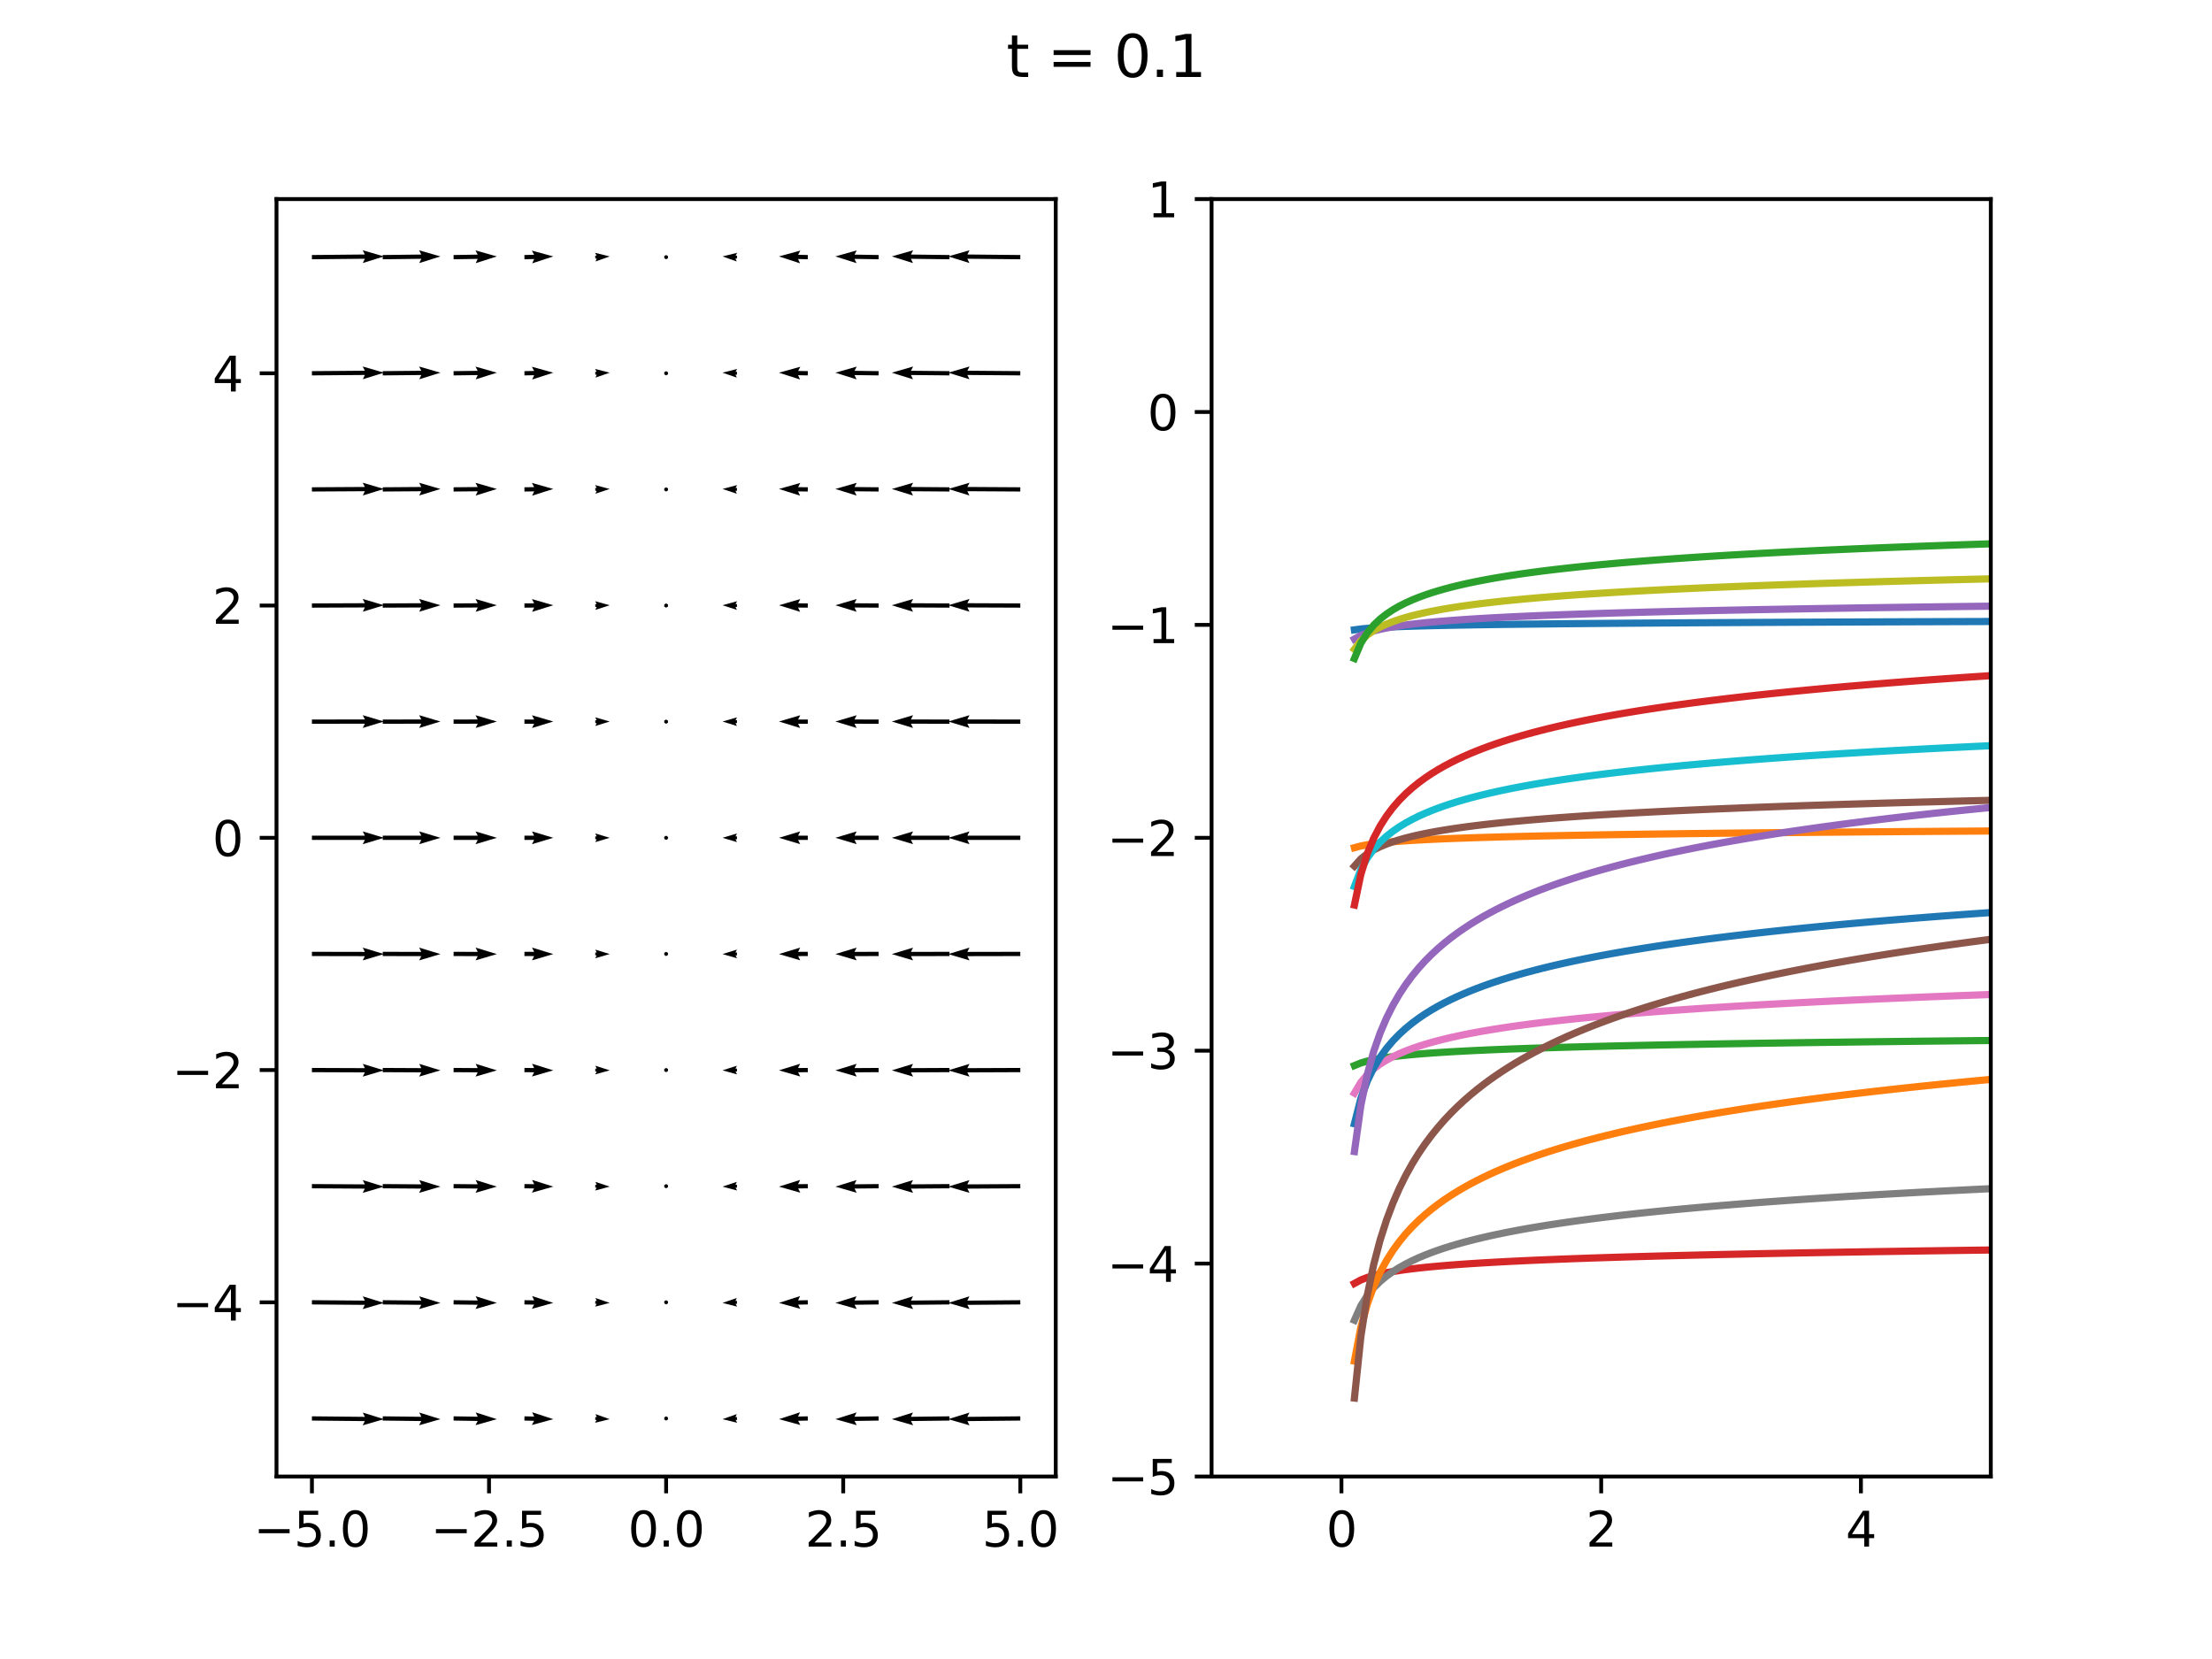 <?xml version="1.0" encoding="utf-8" standalone="no"?>
<!DOCTYPE svg PUBLIC "-//W3C//DTD SVG 1.1//EN"
  "http://www.w3.org/Graphics/SVG/1.1/DTD/svg11.dtd">
<svg xmlns:xlink="http://www.w3.org/1999/xlink" width="460.8pt" height="345.6pt" viewBox="0 0 460.8 345.6" xmlns="http://www.w3.org/2000/svg" version="1.1">
 <defs>
  <style type="text/css">*{stroke-linejoin: round; stroke-linecap: butt}</style>
 </defs>
 <g id="figure_1">
  <g id="patch_1">
   <path d="M 0 345.6 
L 460.8 345.6 
L 460.8 0 
L 0 0 
z
" style="fill: #ffffff"/>
  </g>
  <g id="axes_1">
   <g id="patch_2">
    <path d="M 57.6 307.584 
L 219.927 307.584 
L 219.927 41.472 
L 57.6 41.472 
z
" style="fill: #ffffff"/>
   </g>
   <g id="Quiver_1">
    <path d="M 64.983 295.045 
L 76.014 295.156 
L 75.58 294.266 
L 79.994 295.638 
L 75.554 296.922 
L 76.005 296.041 
L 64.974 295.931 
L 64.983 295.045 
" clip-path="url(#p4c1f519176)"/>
    <path d="M 79.741 295.045 
L 87.769 295.146 
L 87.338 294.255 
L 91.748 295.638 
L 87.305 296.911 
L 87.758 296.031 
L 79.73 295.931 
L 79.741 295.045 
" clip-path="url(#p4c1f519176)"/>
    <path d="M 94.5 295.045 
L 99.525 295.129 
L 99.098 294.236 
L 103.502 295.638 
L 99.053 296.892 
L 99.511 296.014 
L 94.485 295.931 
L 94.5 295.045 
" clip-path="url(#p4c1f519176)"/>
    <path d="M 109.261 295.045 
L 111.284 295.096 
L 110.863 294.2 
L 115.256 295.638 
L 110.797 296.855 
L 111.262 295.981 
L 109.239 295.931 
L 109.261 295.045 
" clip-path="url(#p4c1f519176)"/>
    <path d="M 124.022 295.188 
L 124.322 295.203 
L 124.052 294.587 
L 127.01 295.638 
L 123.962 296.389 
L 124.292 295.803 
L 123.992 295.788 
L 124.022 295.188 
" clip-path="url(#p4c1f519176)"/>
    <path d="M 138.764 295.931 
L 139.147 295.709 
L 139.147 295.267 
L 138.764 295.045 
L 138.38 295.267 
L 138.38 295.709 
L 138.764 295.931 
L 139.147 295.709 
" clip-path="url(#p4c1f519176)"/>
    <path d="M 153.536 295.788 
L 153.235 295.803 
L 153.566 296.389 
L 150.518 295.638 
L 153.476 294.587 
L 153.205 295.203 
L 153.506 295.188 
L 153.536 295.788 
" clip-path="url(#p4c1f519176)"/>
    <path d="M 168.289 295.931 
L 166.266 295.981 
L 166.73 296.855 
L 162.271 295.638 
L 166.664 294.2 
L 166.244 295.096 
L 168.267 295.045 
L 168.289 295.931 
" clip-path="url(#p4c1f519176)"/>
    <path d="M 183.042 295.931 
L 178.017 296.014 
L 178.474 296.892 
L 174.025 295.638 
L 178.43 294.236 
L 178.002 295.129 
L 183.027 295.045 
L 183.042 295.931 
" clip-path="url(#p4c1f519176)"/>
    <path d="M 197.797 295.931 
L 189.769 296.031 
L 190.223 296.911 
L 185.779 295.638 
L 190.189 294.255 
L 189.758 295.146 
L 197.786 295.045 
L 197.797 295.931 
" clip-path="url(#p4c1f519176)"/>
    <path d="M 212.553 295.931 
L 201.522 296.041 
L 201.973 296.922 
L 197.533 295.638 
L 201.947 294.266 
L 201.513 295.156 
L 212.544 295.045 
L 212.553 295.931 
" clip-path="url(#p4c1f519176)"/>
    <path d="M 64.982 270.853 
L 76.013 270.942 
L 75.578 270.053 
L 79.994 271.416 
L 75.556 272.709 
L 76.006 271.827 
L 64.975 271.739 
L 64.982 270.853 
" clip-path="url(#p4c1f519176)"/>
    <path d="M 79.74 270.853 
L 87.768 270.934 
L 87.334 270.044 
L 91.748 271.416 
L 87.308 272.7 
L 87.759 271.819 
L 79.731 271.739 
L 79.74 270.853 
" clip-path="url(#p4c1f519176)"/>
    <path d="M 94.498 270.853 
L 99.524 270.92 
L 99.093 270.029 
L 103.502 271.416 
L 99.057 272.685 
L 99.512 271.806 
L 94.487 271.739 
L 94.498 270.853 
" clip-path="url(#p4c1f519176)"/>
    <path d="M 109.258 270.853 
L 111.281 270.894 
L 110.856 270 
L 115.256 271.416 
L 110.803 272.655 
L 111.263 271.779 
L 109.241 271.739 
L 109.258 270.853 
" clip-path="url(#p4c1f519176)"/>
    <path d="M 124.019 270.996 
L 124.319 271.008 
L 124.043 270.395 
L 127.01 271.416 
L 123.971 272.197 
L 124.295 271.608 
L 123.995 271.596 
L 124.019 270.996 
" clip-path="url(#p4c1f519176)"/>
    <path d="M 138.764 271.739 
L 139.147 271.517 
L 139.147 271.075 
L 138.764 270.853 
L 138.38 271.075 
L 138.38 271.517 
L 138.764 271.739 
L 139.147 271.517 
" clip-path="url(#p4c1f519176)"/>
    <path d="M 153.533 271.596 
L 153.232 271.608 
L 153.557 272.197 
L 150.518 271.416 
L 153.485 270.395 
L 153.208 271.008 
L 153.509 270.996 
L 153.533 271.596 
" clip-path="url(#p4c1f519176)"/>
    <path d="M 168.287 271.739 
L 166.264 271.779 
L 166.724 272.655 
L 162.271 271.416 
L 166.671 270 
L 166.246 270.894 
L 168.269 270.853 
L 168.287 271.739 
" clip-path="url(#p4c1f519176)"/>
    <path d="M 183.041 271.739 
L 178.015 271.806 
L 178.47 272.685 
L 174.025 271.416 
L 178.434 270.029 
L 178.004 270.92 
L 183.029 270.853 
L 183.041 271.739 
" clip-path="url(#p4c1f519176)"/>
    <path d="M 197.796 271.739 
L 189.768 271.819 
L 190.219 272.7 
L 185.779 271.416 
L 190.193 270.044 
L 189.759 270.934 
L 197.787 270.853 
L 197.796 271.739 
" clip-path="url(#p4c1f519176)"/>
    <path d="M 212.552 271.739 
L 201.521 271.827 
L 201.971 272.709 
L 197.533 271.416 
L 201.95 270.053 
L 201.514 270.942 
L 212.545 270.853 
L 212.552 271.739 
" clip-path="url(#p4c1f519176)"/>
    <path d="M 64.981 246.661 
L 76.012 246.727 
L 75.575 245.839 
L 79.994 247.194 
L 75.559 248.496 
L 76.007 247.613 
L 64.976 247.547 
L 64.981 246.661 
" clip-path="url(#p4c1f519176)"/>
    <path d="M 79.739 246.661 
L 87.767 246.722 
L 87.331 245.833 
L 91.748 247.194 
L 87.311 248.489 
L 87.76 247.607 
L 79.732 247.547 
L 79.739 246.661 
" clip-path="url(#p4c1f519176)"/>
    <path d="M 94.497 246.661 
L 99.522 246.712 
L 99.088 245.822 
L 103.502 247.194 
L 99.062 248.478 
L 99.513 247.597 
L 94.488 247.547 
L 94.497 246.661 
" clip-path="url(#p4c1f519176)"/>
    <path d="M 109.256 246.661 
L 111.278 246.692 
L 110.849 245.8 
L 115.256 247.194 
L 110.809 248.456 
L 111.265 247.577 
L 109.243 247.547 
L 109.256 246.661 
" clip-path="url(#p4c1f519176)"/>
    <path d="M 124.016 246.804 
L 124.316 246.813 
L 124.034 246.203 
L 127.01 247.194 
L 123.98 248.005 
L 124.298 247.413 
L 123.998 247.404 
L 124.016 246.804 
" clip-path="url(#p4c1f519176)"/>
    <path d="M 138.764 247.547 
L 139.147 247.325 
L 139.147 246.883 
L 138.764 246.661 
L 138.38 246.883 
L 138.38 247.325 
L 138.764 247.547 
L 139.147 247.325 
" clip-path="url(#p4c1f519176)"/>
    <path d="M 153.53 247.404 
L 153.229 247.413 
L 153.548 248.005 
L 150.518 247.194 
L 153.494 246.203 
L 153.211 246.813 
L 153.512 246.804 
L 153.53 247.404 
" clip-path="url(#p4c1f519176)"/>
    <path d="M 168.284 247.547 
L 166.262 247.577 
L 166.718 248.456 
L 162.271 247.194 
L 166.678 245.8 
L 166.249 246.692 
L 168.271 246.661 
L 168.284 247.547 
" clip-path="url(#p4c1f519176)"/>
    <path d="M 183.039 247.547 
L 178.014 247.597 
L 178.466 248.478 
L 174.025 247.194 
L 178.439 245.822 
L 178.005 246.712 
L 183.03 246.661 
L 183.039 247.547 
" clip-path="url(#p4c1f519176)"/>
    <path d="M 197.795 247.547 
L 189.767 247.607 
L 190.216 248.489 
L 185.779 247.194 
L 190.196 245.833 
L 189.76 246.722 
L 197.788 246.661 
L 197.795 247.547 
" clip-path="url(#p4c1f519176)"/>
    <path d="M 212.551 247.547 
L 201.52 247.613 
L 201.968 248.496 
L 197.533 247.194 
L 201.952 245.839 
L 201.515 246.727 
L 212.546 246.661 
L 212.551 247.547 
" clip-path="url(#p4c1f519176)"/>
    <path d="M 64.98 222.469 
L 76.011 222.513 
L 75.572 221.626 
L 79.994 222.972 
L 75.562 224.282 
L 76.008 223.399 
L 64.977 223.355 
L 64.98 222.469 
" clip-path="url(#p4c1f519176)"/>
    <path d="M 79.738 222.469 
L 87.766 222.509 
L 87.328 221.622 
L 91.748 222.972 
L 87.314 224.278 
L 87.761 223.395 
L 79.733 223.355 
L 79.738 222.469 
" clip-path="url(#p4c1f519176)"/>
    <path d="M 94.496 222.469 
L 99.521 222.503 
L 99.084 221.614 
L 103.502 222.972 
L 99.066 224.271 
L 99.515 223.388 
L 94.49 223.355 
L 94.496 222.469 
" clip-path="url(#p4c1f519176)"/>
    <path d="M 109.254 222.469 
L 111.276 222.49 
L 110.842 221.6 
L 115.256 222.972 
L 110.816 224.256 
L 111.267 223.375 
L 109.245 223.355 
L 109.254 222.469 
" clip-path="url(#p4c1f519176)"/>
    <path d="M 124.013 222.612 
L 124.313 222.618 
L 124.025 222.011 
L 127.01 222.972 
L 123.989 223.813 
L 124.301 223.218 
L 124.001 223.212 
L 124.013 222.612 
" clip-path="url(#p4c1f519176)"/>
    <path d="M 138.764 223.355 
L 139.147 223.133 
L 139.147 222.691 
L 138.764 222.469 
L 138.38 222.691 
L 138.38 223.133 
L 138.764 223.355 
L 139.147 223.133 
" clip-path="url(#p4c1f519176)"/>
    <path d="M 153.527 223.212 
L 153.226 223.218 
L 153.539 223.813 
L 150.518 222.972 
L 153.503 222.011 
L 153.214 222.618 
L 153.515 222.612 
L 153.527 223.212 
" clip-path="url(#p4c1f519176)"/>
    <path d="M 168.282 223.355 
L 166.26 223.375 
L 166.712 224.256 
L 162.271 222.972 
L 166.685 221.6 
L 166.251 222.49 
L 168.273 222.469 
L 168.282 223.355 
" clip-path="url(#p4c1f519176)"/>
    <path d="M 183.038 223.355 
L 178.013 223.388 
L 178.461 224.271 
L 174.025 222.972 
L 178.444 221.614 
L 178.007 222.503 
L 183.032 222.469 
L 183.038 223.355 
" clip-path="url(#p4c1f519176)"/>
    <path d="M 197.794 223.355 
L 189.766 223.395 
L 190.213 224.278 
L 185.779 222.972 
L 190.2 221.622 
L 189.761 222.509 
L 197.79 222.469 
L 197.794 223.355 
" clip-path="url(#p4c1f519176)"/>
    <path d="M 212.551 223.355 
L 201.519 223.399 
L 201.966 224.282 
L 197.533 222.972 
L 201.955 221.626 
L 201.516 222.513 
L 212.547 222.469 
L 212.551 223.355 
" clip-path="url(#p4c1f519176)"/>
    <path d="M 64.979 198.277 
L 76.011 198.299 
L 75.57 197.413 
L 79.994 198.75 
L 75.564 200.069 
L 76.009 199.185 
L 64.978 199.163 
L 64.979 198.277 
" clip-path="url(#p4c1f519176)"/>
    <path d="M 79.737 198.277 
L 87.765 198.297 
L 87.324 197.411 
L 91.748 198.75 
L 87.318 200.067 
L 87.762 199.183 
L 79.734 199.163 
L 79.737 198.277 
" clip-path="url(#p4c1f519176)"/>
    <path d="M 94.494 198.277 
L 99.519 198.294 
L 99.079 197.407 
L 103.502 198.75 
L 99.07 200.063 
L 99.516 199.179 
L 94.491 199.163 
L 94.494 198.277 
" clip-path="url(#p4c1f519176)"/>
    <path d="M 109.252 198.277 
L 111.274 198.287 
L 110.835 197.4 
L 115.256 198.75 
L 110.822 200.056 
L 111.269 199.173 
L 109.247 199.163 
L 109.252 198.277 
" clip-path="url(#p4c1f519176)"/>
    <path d="M 124.01 198.42 
L 124.31 198.423 
L 124.016 197.819 
L 127.01 198.75 
L 123.998 199.621 
L 124.304 199.023 
L 124.004 199.02 
L 124.01 198.42 
" clip-path="url(#p4c1f519176)"/>
    <path d="M 138.764 199.163 
L 139.147 198.941 
L 139.147 198.499 
L 138.764 198.277 
L 138.38 198.499 
L 138.38 198.941 
L 138.764 199.163 
L 139.147 198.941 
" clip-path="url(#p4c1f519176)"/>
    <path d="M 153.524 199.02 
L 153.223 199.023 
L 153.53 199.621 
L 150.518 198.75 
L 153.512 197.819 
L 153.217 198.423 
L 153.518 198.42 
L 153.524 199.02 
" clip-path="url(#p4c1f519176)"/>
    <path d="M 168.28 199.163 
L 166.258 199.173 
L 166.705 200.056 
L 162.271 198.75 
L 166.692 197.4 
L 166.254 198.287 
L 168.275 198.277 
L 168.28 199.163 
" clip-path="url(#p4c1f519176)"/>
    <path d="M 183.036 199.163 
L 178.011 199.179 
L 178.457 200.063 
L 174.025 198.75 
L 178.448 197.407 
L 178.008 198.294 
L 183.033 198.277 
L 183.036 199.163 
" clip-path="url(#p4c1f519176)"/>
    <path d="M 197.793 199.163 
L 189.765 199.183 
L 190.21 200.067 
L 185.779 198.75 
L 190.203 197.411 
L 189.763 198.297 
L 197.791 198.277 
L 197.793 199.163 
" clip-path="url(#p4c1f519176)"/>
    <path d="M 212.55 199.163 
L 201.519 199.185 
L 201.963 200.069 
L 197.533 198.75 
L 201.958 197.413 
L 201.517 198.299 
L 212.548 198.277 
L 212.55 199.163 
" clip-path="url(#p4c1f519176)"/>
    <path d="M 64.979 174.085 
L 76.01 174.085 
L 75.567 173.2 
L 79.994 174.528 
L 75.567 175.856 
L 76.01 174.971 
L 64.979 174.971 
L 64.979 174.085 
" clip-path="url(#p4c1f519176)"/>
    <path d="M 79.736 174.085 
L 87.764 174.085 
L 87.321 173.2 
L 91.748 174.528 
L 87.321 175.856 
L 87.764 174.971 
L 79.736 174.971 
L 79.736 174.085 
" clip-path="url(#p4c1f519176)"/>
    <path d="M 94.493 174.085 
L 99.517 174.085 
L 99.075 173.2 
L 103.502 174.528 
L 99.075 175.856 
L 99.517 174.971 
L 94.493 174.971 
L 94.493 174.085 
" clip-path="url(#p4c1f519176)"/>
    <path d="M 109.25 174.085 
L 111.271 174.085 
L 110.829 173.2 
L 115.256 174.528 
L 110.829 175.856 
L 111.271 174.971 
L 109.25 174.971 
L 109.25 174.085 
" clip-path="url(#p4c1f519176)"/>
    <path d="M 124.007 174.228 
L 124.307 174.228 
L 124.007 173.627 
L 127.01 174.528 
L 124.007 175.429 
L 124.307 174.828 
L 124.007 174.828 
L 124.007 174.228 
" clip-path="url(#p4c1f519176)"/>
    <path d="M 139.206 174.528 
L 138.985 174.145 
L 138.542 174.145 
L 138.321 174.528 
L 138.542 174.911 
L 138.985 174.911 
L 139.206 174.528 
L 138.985 174.145 
" clip-path="url(#p4c1f519176)"/>
    <path d="M 153.521 174.828 
L 153.22 174.828 
L 153.521 175.429 
L 150.518 174.528 
L 153.521 173.627 
L 153.22 174.228 
L 153.521 174.228 
L 153.521 174.828 
" clip-path="url(#p4c1f519176)"/>
    <path d="M 168.278 174.971 
L 166.256 174.971 
L 166.699 175.856 
L 162.271 174.528 
L 166.699 173.2 
L 166.256 174.085 
L 168.278 174.085 
L 168.278 174.971 
" clip-path="url(#p4c1f519176)"/>
    <path d="M 183.035 174.971 
L 178.01 174.971 
L 178.453 175.856 
L 174.025 174.528 
L 178.453 173.2 
L 178.01 174.085 
L 183.035 174.085 
L 183.035 174.971 
" clip-path="url(#p4c1f519176)"/>
    <path d="M 197.792 174.971 
L 189.764 174.971 
L 190.206 175.856 
L 185.779 174.528 
L 190.206 173.2 
L 189.764 174.085 
L 197.792 174.085 
L 197.792 174.971 
" clip-path="url(#p4c1f519176)"/>
    <path d="M 212.549 174.971 
L 201.518 174.971 
L 201.96 175.856 
L 197.533 174.528 
L 201.96 173.2 
L 201.518 174.085 
L 212.549 174.085 
L 212.549 174.971 
" clip-path="url(#p4c1f519176)"/>
    <path d="M 64.978 149.893 
L 76.009 149.871 
L 75.564 148.987 
L 79.994 150.306 
L 75.57 151.643 
L 76.011 150.757 
L 64.979 150.779 
L 64.978 149.893 
" clip-path="url(#p4c1f519176)"/>
    <path d="M 79.734 149.893 
L 87.762 149.873 
L 87.318 148.989 
L 91.748 150.306 
L 87.324 151.645 
L 87.765 150.759 
L 79.737 150.779 
L 79.734 149.893 
" clip-path="url(#p4c1f519176)"/>
    <path d="M 94.491 149.893 
L 99.516 149.877 
L 99.07 148.993 
L 103.502 150.306 
L 99.079 151.649 
L 99.519 150.762 
L 94.494 150.779 
L 94.491 149.893 
" clip-path="url(#p4c1f519176)"/>
    <path d="M 109.247 149.893 
L 111.269 149.883 
L 110.822 149 
L 115.256 150.306 
L 110.835 151.656 
L 111.274 150.769 
L 109.252 150.779 
L 109.247 149.893 
" clip-path="url(#p4c1f519176)"/>
    <path d="M 124.004 150.036 
L 124.304 150.033 
L 123.998 149.435 
L 127.01 150.306 
L 124.016 151.237 
L 124.31 150.633 
L 124.01 150.636 
L 124.004 150.036 
" clip-path="url(#p4c1f519176)"/>
    <path d="M 138.764 149.893 
L 138.38 150.115 
L 138.38 150.557 
L 138.764 150.779 
L 139.147 150.557 
L 139.147 150.115 
L 138.764 149.893 
L 138.38 150.115 
" clip-path="url(#p4c1f519176)"/>
    <path d="M 153.518 150.636 
L 153.217 150.633 
L 153.512 151.237 
L 150.518 150.306 
L 153.53 149.435 
L 153.223 150.033 
L 153.524 150.036 
L 153.518 150.636 
" clip-path="url(#p4c1f519176)"/>
    <path d="M 168.275 150.779 
L 166.254 150.769 
L 166.692 151.656 
L 162.271 150.306 
L 166.705 149 
L 166.258 149.883 
L 168.28 149.893 
L 168.275 150.779 
" clip-path="url(#p4c1f519176)"/>
    <path d="M 183.033 150.779 
L 178.008 150.762 
L 178.448 151.649 
L 174.025 150.306 
L 178.457 148.993 
L 178.011 149.877 
L 183.036 149.893 
L 183.033 150.779 
" clip-path="url(#p4c1f519176)"/>
    <path d="M 197.791 150.779 
L 189.763 150.759 
L 190.203 151.645 
L 185.779 150.306 
L 190.21 148.989 
L 189.765 149.873 
L 197.793 149.893 
L 197.791 150.779 
" clip-path="url(#p4c1f519176)"/>
    <path d="M 212.548 150.779 
L 201.517 150.757 
L 201.958 151.643 
L 197.533 150.306 
L 201.963 148.987 
L 201.519 149.871 
L 212.55 149.893 
L 212.548 150.779 
" clip-path="url(#p4c1f519176)"/>
    <path d="M 64.977 125.701 
L 76.008 125.657 
L 75.562 124.774 
L 79.994 126.084 
L 75.572 127.43 
L 76.011 126.543 
L 64.98 126.587 
L 64.977 125.701 
" clip-path="url(#p4c1f519176)"/>
    <path d="M 79.733 125.701 
L 87.761 125.661 
L 87.314 124.778 
L 91.748 126.084 
L 87.328 127.434 
L 87.766 126.547 
L 79.738 126.587 
L 79.733 125.701 
" clip-path="url(#p4c1f519176)"/>
    <path d="M 94.49 125.701 
L 99.515 125.668 
L 99.066 124.785 
L 103.502 126.084 
L 99.084 127.442 
L 99.521 126.553 
L 94.496 126.587 
L 94.49 125.701 
" clip-path="url(#p4c1f519176)"/>
    <path d="M 109.245 125.701 
L 111.267 125.681 
L 110.816 124.8 
L 115.256 126.084 
L 110.842 127.456 
L 111.276 126.566 
L 109.254 126.587 
L 109.245 125.701 
" clip-path="url(#p4c1f519176)"/>
    <path d="M 124.001 125.844 
L 124.301 125.838 
L 123.989 125.243 
L 127.01 126.084 
L 124.025 127.045 
L 124.313 126.438 
L 124.013 126.444 
L 124.001 125.844 
" clip-path="url(#p4c1f519176)"/>
    <path d="M 138.764 125.701 
L 138.38 125.923 
L 138.38 126.365 
L 138.764 126.587 
L 139.147 126.365 
L 139.147 125.923 
L 138.764 125.701 
L 138.38 125.923 
" clip-path="url(#p4c1f519176)"/>
    <path d="M 153.515 126.444 
L 153.214 126.438 
L 153.503 127.045 
L 150.518 126.084 
L 153.539 125.243 
L 153.226 125.838 
L 153.527 125.844 
L 153.515 126.444 
" clip-path="url(#p4c1f519176)"/>
    <path d="M 168.273 126.587 
L 166.251 126.566 
L 166.685 127.456 
L 162.271 126.084 
L 166.712 124.8 
L 166.26 125.681 
L 168.282 125.701 
L 168.273 126.587 
" clip-path="url(#p4c1f519176)"/>
    <path d="M 183.032 126.587 
L 178.007 126.553 
L 178.444 127.442 
L 174.025 126.084 
L 178.461 124.785 
L 178.013 125.668 
L 183.038 125.701 
L 183.032 126.587 
" clip-path="url(#p4c1f519176)"/>
    <path d="M 197.79 126.587 
L 189.761 126.547 
L 190.2 127.434 
L 185.779 126.084 
L 190.213 124.778 
L 189.766 125.661 
L 197.794 125.701 
L 197.79 126.587 
" clip-path="url(#p4c1f519176)"/>
    <path d="M 212.547 126.587 
L 201.516 126.543 
L 201.955 127.43 
L 197.533 126.084 
L 201.966 124.774 
L 201.519 125.657 
L 212.551 125.701 
L 212.547 126.587 
" clip-path="url(#p4c1f519176)"/>
    <path d="M 64.976 101.509 
L 76.007 101.443 
L 75.559 100.56 
L 79.994 101.862 
L 75.575 103.217 
L 76.012 102.329 
L 64.981 102.395 
L 64.976 101.509 
" clip-path="url(#p4c1f519176)"/>
    <path d="M 79.732 101.509 
L 87.76 101.449 
L 87.311 100.567 
L 91.748 101.862 
L 87.331 103.223 
L 87.767 102.334 
L 79.739 102.395 
L 79.732 101.509 
" clip-path="url(#p4c1f519176)"/>
    <path d="M 94.488 101.509 
L 99.513 101.459 
L 99.062 100.578 
L 103.502 101.862 
L 99.088 103.234 
L 99.522 102.344 
L 94.497 102.395 
L 94.488 101.509 
" clip-path="url(#p4c1f519176)"/>
    <path d="M 109.243 101.509 
L 111.265 101.479 
L 110.809 100.6 
L 115.256 101.862 
L 110.849 103.256 
L 111.278 102.364 
L 109.256 102.395 
L 109.243 101.509 
" clip-path="url(#p4c1f519176)"/>
    <path d="M 123.998 101.652 
L 124.298 101.643 
L 123.98 101.051 
L 127.01 101.862 
L 124.034 102.853 
L 124.316 102.243 
L 124.016 102.252 
L 123.998 101.652 
" clip-path="url(#p4c1f519176)"/>
    <path d="M 138.764 101.509 
L 138.38 101.731 
L 138.38 102.173 
L 138.764 102.395 
L 139.147 102.173 
L 139.147 101.731 
L 138.764 101.509 
L 138.38 101.731 
" clip-path="url(#p4c1f519176)"/>
    <path d="M 153.512 102.252 
L 153.211 102.243 
L 153.494 102.853 
L 150.518 101.862 
L 153.548 101.051 
L 153.229 101.643 
L 153.53 101.652 
L 153.512 102.252 
" clip-path="url(#p4c1f519176)"/>
    <path d="M 168.271 102.395 
L 166.249 102.364 
L 166.678 103.256 
L 162.271 101.862 
L 166.718 100.6 
L 166.262 101.479 
L 168.284 101.509 
L 168.271 102.395 
" clip-path="url(#p4c1f519176)"/>
    <path d="M 183.03 102.395 
L 178.005 102.344 
L 178.439 103.234 
L 174.025 101.862 
L 178.466 100.578 
L 178.014 101.459 
L 183.039 101.509 
L 183.03 102.395 
" clip-path="url(#p4c1f519176)"/>
    <path d="M 197.788 102.395 
L 189.76 102.334 
L 190.196 103.223 
L 185.779 101.862 
L 190.216 100.567 
L 189.767 101.449 
L 197.795 101.509 
L 197.788 102.395 
" clip-path="url(#p4c1f519176)"/>
    <path d="M 212.546 102.395 
L 201.515 102.329 
L 201.952 103.217 
L 197.533 101.862 
L 201.968 100.56 
L 201.52 101.443 
L 212.551 101.509 
L 212.546 102.395 
" clip-path="url(#p4c1f519176)"/>
    <path d="M 64.975 77.317 
L 76.006 77.229 
L 75.556 76.347 
L 79.994 77.64 
L 75.578 79.003 
L 76.013 78.114 
L 64.982 78.203 
L 64.975 77.317 
" clip-path="url(#p4c1f519176)"/>
    <path d="M 79.731 77.317 
L 87.759 77.237 
L 87.308 76.356 
L 91.748 77.64 
L 87.334 79.012 
L 87.768 78.122 
L 79.74 78.203 
L 79.731 77.317 
" clip-path="url(#p4c1f519176)"/>
    <path d="M 94.487 77.317 
L 99.512 77.25 
L 99.057 76.371 
L 103.502 77.64 
L 99.093 79.027 
L 99.524 78.136 
L 94.498 78.203 
L 94.487 77.317 
" clip-path="url(#p4c1f519176)"/>
    <path d="M 109.241 77.317 
L 111.263 77.277 
L 110.803 76.401 
L 115.256 77.64 
L 110.856 79.056 
L 111.281 78.162 
L 109.258 78.203 
L 109.241 77.317 
" clip-path="url(#p4c1f519176)"/>
    <path d="M 123.995 77.46 
L 124.295 77.448 
L 123.971 76.859 
L 127.01 77.64 
L 124.043 78.661 
L 124.319 78.048 
L 124.019 78.06 
L 123.995 77.46 
" clip-path="url(#p4c1f519176)"/>
    <path d="M 138.764 77.317 
L 138.38 77.539 
L 138.38 77.981 
L 138.764 78.203 
L 139.147 77.981 
L 139.147 77.539 
L 138.764 77.317 
L 138.38 77.539 
" clip-path="url(#p4c1f519176)"/>
    <path d="M 153.509 78.06 
L 153.208 78.048 
L 153.485 78.661 
L 150.518 77.64 
L 153.557 76.859 
L 153.232 77.448 
L 153.533 77.46 
L 153.509 78.06 
" clip-path="url(#p4c1f519176)"/>
    <path d="M 168.269 78.203 
L 166.246 78.162 
L 166.671 79.056 
L 162.271 77.64 
L 166.724 76.401 
L 166.264 77.277 
L 168.287 77.317 
L 168.269 78.203 
" clip-path="url(#p4c1f519176)"/>
    <path d="M 183.029 78.203 
L 178.004 78.136 
L 178.434 79.027 
L 174.025 77.64 
L 178.47 76.371 
L 178.015 77.25 
L 183.041 77.317 
L 183.029 78.203 
" clip-path="url(#p4c1f519176)"/>
    <path d="M 197.787 78.203 
L 189.759 78.122 
L 190.193 79.012 
L 185.779 77.64 
L 190.219 76.356 
L 189.768 77.237 
L 197.796 77.317 
L 197.787 78.203 
" clip-path="url(#p4c1f519176)"/>
    <path d="M 212.545 78.203 
L 201.514 78.114 
L 201.95 79.003 
L 197.533 77.64 
L 201.971 76.347 
L 201.521 77.229 
L 212.552 77.317 
L 212.545 78.203 
" clip-path="url(#p4c1f519176)"/>
    <path d="M 64.974 53.125 
L 76.005 53.015 
L 75.554 52.134 
L 79.994 53.418 
L 75.58 54.79 
L 76.014 53.9 
L 64.983 54.011 
L 64.974 53.125 
" clip-path="url(#p4c1f519176)"/>
    <path d="M 79.73 53.125 
L 87.758 53.025 
L 87.305 52.145 
L 91.748 53.418 
L 87.338 54.801 
L 87.769 53.91 
L 79.741 54.011 
L 79.73 53.125 
" clip-path="url(#p4c1f519176)"/>
    <path d="M 94.485 53.125 
L 99.511 53.042 
L 99.053 52.164 
L 103.502 53.418 
L 99.098 54.82 
L 99.525 53.927 
L 94.5 54.011 
L 94.485 53.125 
" clip-path="url(#p4c1f519176)"/>
    <path d="M 109.239 53.125 
L 111.262 53.075 
L 110.797 52.201 
L 115.256 53.418 
L 110.863 54.856 
L 111.284 53.96 
L 109.261 54.011 
L 109.239 53.125 
" clip-path="url(#p4c1f519176)"/>
    <path d="M 123.992 53.268 
L 124.292 53.253 
L 123.962 52.667 
L 127.01 53.418 
L 124.052 54.469 
L 124.322 53.853 
L 124.022 53.868 
L 123.992 53.268 
" clip-path="url(#p4c1f519176)"/>
    <path d="M 138.764 53.125 
L 138.38 53.347 
L 138.38 53.789 
L 138.764 54.011 
L 139.147 53.789 
L 139.147 53.347 
L 138.764 53.125 
L 138.38 53.347 
" clip-path="url(#p4c1f519176)"/>
    <path d="M 153.506 53.868 
L 153.205 53.853 
L 153.476 54.469 
L 150.518 53.418 
L 153.566 52.667 
L 153.235 53.253 
L 153.536 53.268 
L 153.506 53.868 
" clip-path="url(#p4c1f519176)"/>
    <path d="M 168.267 54.011 
L 166.244 53.96 
L 166.664 54.856 
L 162.271 53.418 
L 166.73 52.201 
L 166.266 53.075 
L 168.289 53.125 
L 168.267 54.011 
" clip-path="url(#p4c1f519176)"/>
    <path d="M 183.027 54.011 
L 178.002 53.927 
L 178.43 54.82 
L 174.025 53.418 
L 178.474 52.164 
L 178.017 53.042 
L 183.042 53.125 
L 183.027 54.011 
" clip-path="url(#p4c1f519176)"/>
    <path d="M 197.786 54.011 
L 189.758 53.91 
L 190.189 54.801 
L 185.779 53.418 
L 190.223 52.145 
L 189.769 53.025 
L 197.797 53.125 
L 197.786 54.011 
" clip-path="url(#p4c1f519176)"/>
    <path d="M 212.544 54.011 
L 201.513 53.9 
L 201.947 54.79 
L 197.533 53.418 
L 201.973 52.134 
L 201.522 53.015 
L 212.553 53.125 
L 212.544 54.011 
" clip-path="url(#p4c1f519176)"/>
   </g>
   <g id="matplotlib.axis_1">
    <g id="xtick_1">
     <g id="line2d_1">
      <defs>
       <path id="m528b444e6b" d="M 0 0 
L 0 3.5 
" style="stroke: #000000; stroke-width: 0.8"/>
      </defs>
      <g>
       <use xlink:href="#m528b444e6b" x="64.979" y="307.584" style="stroke: #000000; stroke-width: 0.8"/>
      </g>
     </g>
     <g id="text_1">
      <!-- −5.0 -->
      <g transform="translate(52.837 322.182) scale(0.1 -0.1)">
       <defs>
        <path id="DejaVuSans-2212" d="M 678 2272 
L 4684 2272 
L 4684 1741 
L 678 1741 
L 678 2272 
z
" transform="scale(0.016)"/>
        <path id="DejaVuSans-35" d="M 691 4666 
L 3169 4666 
L 3169 4134 
L 1269 4134 
L 1269 2991 
Q 1406 3038 1543 3061 
Q 1681 3084 1819 3084 
Q 2600 3084 3056 2656 
Q 3513 2228 3513 1497 
Q 3513 744 3044 326 
Q 2575 -91 1722 -91 
Q 1428 -91 1123 -41 
Q 819 9 494 109 
L 494 744 
Q 775 591 1075 516 
Q 1375 441 1709 441 
Q 2250 441 2565 725 
Q 2881 1009 2881 1497 
Q 2881 1984 2565 2268 
Q 2250 2553 1709 2553 
Q 1456 2553 1204 2497 
Q 953 2441 691 2322 
L 691 4666 
z
" transform="scale(0.016)"/>
        <path id="DejaVuSans-2e" d="M 684 794 
L 1344 794 
L 1344 0 
L 684 0 
L 684 794 
z
" transform="scale(0.016)"/>
        <path id="DejaVuSans-30" d="M 2034 4250 
Q 1547 4250 1301 3770 
Q 1056 3291 1056 2328 
Q 1056 1369 1301 889 
Q 1547 409 2034 409 
Q 2525 409 2770 889 
Q 3016 1369 3016 2328 
Q 3016 3291 2770 3770 
Q 2525 4250 2034 4250 
z
M 2034 4750 
Q 2819 4750 3233 4129 
Q 3647 3509 3647 2328 
Q 3647 1150 3233 529 
Q 2819 -91 2034 -91 
Q 1250 -91 836 529 
Q 422 1150 422 2328 
Q 422 3509 836 4129 
Q 1250 4750 2034 4750 
z
" transform="scale(0.016)"/>
       </defs>
       <use xlink:href="#DejaVuSans-2212"/>
       <use xlink:href="#DejaVuSans-35" x="83.789"/>
       <use xlink:href="#DejaVuSans-2e" x="147.412"/>
       <use xlink:href="#DejaVuSans-30" x="179.199"/>
      </g>
     </g>
    </g>
    <g id="xtick_2">
     <g id="line2d_2">
      <g>
       <use xlink:href="#m528b444e6b" x="101.871" y="307.584" style="stroke: #000000; stroke-width: 0.8"/>
      </g>
     </g>
     <g id="text_2">
      <!-- −2.5 -->
      <g transform="translate(89.73 322.182) scale(0.1 -0.1)">
       <defs>
        <path id="DejaVuSans-32" d="M 1228 531 
L 3431 531 
L 3431 0 
L 469 0 
L 469 531 
Q 828 903 1448 1529 
Q 2069 2156 2228 2338 
Q 2531 2678 2651 2914 
Q 2772 3150 2772 3378 
Q 2772 3750 2511 3984 
Q 2250 4219 1831 4219 
Q 1534 4219 1204 4116 
Q 875 4013 500 3803 
L 500 4441 
Q 881 4594 1212 4672 
Q 1544 4750 1819 4750 
Q 2544 4750 2975 4387 
Q 3406 4025 3406 3419 
Q 3406 3131 3298 2873 
Q 3191 2616 2906 2266 
Q 2828 2175 2409 1742 
Q 1991 1309 1228 531 
z
" transform="scale(0.016)"/>
       </defs>
       <use xlink:href="#DejaVuSans-2212"/>
       <use xlink:href="#DejaVuSans-32" x="83.789"/>
       <use xlink:href="#DejaVuSans-2e" x="147.412"/>
       <use xlink:href="#DejaVuSans-35" x="179.199"/>
      </g>
     </g>
    </g>
    <g id="xtick_3">
     <g id="line2d_3">
      <g>
       <use xlink:href="#m528b444e6b" x="138.764" y="307.584" style="stroke: #000000; stroke-width: 0.8"/>
      </g>
     </g>
     <g id="text_3">
      <!-- 0.0 -->
      <g transform="translate(130.812 322.182) scale(0.1 -0.1)">
       <use xlink:href="#DejaVuSans-30"/>
       <use xlink:href="#DejaVuSans-2e" x="63.623"/>
       <use xlink:href="#DejaVuSans-30" x="95.41"/>
      </g>
     </g>
    </g>
    <g id="xtick_4">
     <g id="line2d_4">
      <g>
       <use xlink:href="#m528b444e6b" x="175.656" y="307.584" style="stroke: #000000; stroke-width: 0.8"/>
      </g>
     </g>
     <g id="text_4">
      <!-- 2.5 -->
      <g transform="translate(167.705 322.182) scale(0.1 -0.1)">
       <use xlink:href="#DejaVuSans-32"/>
       <use xlink:href="#DejaVuSans-2e" x="63.623"/>
       <use xlink:href="#DejaVuSans-35" x="95.41"/>
      </g>
     </g>
    </g>
    <g id="xtick_5">
     <g id="line2d_5">
      <g>
       <use xlink:href="#m528b444e6b" x="212.549" y="307.584" style="stroke: #000000; stroke-width: 0.8"/>
      </g>
     </g>
     <g id="text_5">
      <!-- 5.0 -->
      <g transform="translate(204.597 322.182) scale(0.1 -0.1)">
       <use xlink:href="#DejaVuSans-35"/>
       <use xlink:href="#DejaVuSans-2e" x="63.623"/>
       <use xlink:href="#DejaVuSans-30" x="95.41"/>
      </g>
     </g>
    </g>
   </g>
   <g id="matplotlib.axis_2">
    <g id="ytick_1">
     <g id="line2d_6">
      <defs>
       <path id="m5f972582c7" d="M 0 0 
L -3.5 0 
" style="stroke: #000000; stroke-width: 0.8"/>
      </defs>
      <g>
       <use xlink:href="#m5f972582c7" x="57.6" y="271.296" style="stroke: #000000; stroke-width: 0.8"/>
      </g>
     </g>
     <g id="text_6">
      <!-- −4 -->
      <g transform="translate(35.858 275.095) scale(0.1 -0.1)">
       <defs>
        <path id="DejaVuSans-34" d="M 2419 4116 
L 825 1625 
L 2419 1625 
L 2419 4116 
z
M 2253 4666 
L 3047 4666 
L 3047 1625 
L 3713 1625 
L 3713 1100 
L 3047 1100 
L 3047 0 
L 2419 0 
L 2419 1100 
L 313 1100 
L 313 1709 
L 2253 4666 
z
" transform="scale(0.016)"/>
       </defs>
       <use xlink:href="#DejaVuSans-2212"/>
       <use xlink:href="#DejaVuSans-34" x="83.789"/>
      </g>
     </g>
    </g>
    <g id="ytick_2">
     <g id="line2d_7">
      <g>
       <use xlink:href="#m5f972582c7" x="57.6" y="222.912" style="stroke: #000000; stroke-width: 0.8"/>
      </g>
     </g>
     <g id="text_7">
      <!-- −2 -->
      <g transform="translate(35.858 226.711) scale(0.1 -0.1)">
       <use xlink:href="#DejaVuSans-2212"/>
       <use xlink:href="#DejaVuSans-32" x="83.789"/>
      </g>
     </g>
    </g>
    <g id="ytick_3">
     <g id="line2d_8">
      <g>
       <use xlink:href="#m5f972582c7" x="57.6" y="174.528" style="stroke: #000000; stroke-width: 0.8"/>
      </g>
     </g>
     <g id="text_8">
      <!-- 0 -->
      <g transform="translate(44.237 178.327) scale(0.1 -0.1)">
       <use xlink:href="#DejaVuSans-30"/>
      </g>
     </g>
    </g>
    <g id="ytick_4">
     <g id="line2d_9">
      <g>
       <use xlink:href="#m5f972582c7" x="57.6" y="126.144" style="stroke: #000000; stroke-width: 0.8"/>
      </g>
     </g>
     <g id="text_9">
      <!-- 2 -->
      <g transform="translate(44.237 129.943) scale(0.1 -0.1)">
       <use xlink:href="#DejaVuSans-32"/>
      </g>
     </g>
    </g>
    <g id="ytick_5">
     <g id="line2d_10">
      <g>
       <use xlink:href="#m5f972582c7" x="57.6" y="77.76" style="stroke: #000000; stroke-width: 0.8"/>
      </g>
     </g>
     <g id="text_10">
      <!-- 4 -->
      <g transform="translate(44.237 81.559) scale(0.1 -0.1)">
       <use xlink:href="#DejaVuSans-34"/>
      </g>
     </g>
    </g>
   </g>
   <g id="patch_3">
    <path d="M 57.6 307.584 
L 57.6 41.472 
" style="fill: none; stroke: #000000; stroke-width: 0.8; stroke-linejoin: miter; stroke-linecap: square"/>
   </g>
   <g id="patch_4">
    <path d="M 219.927 307.584 
L 219.927 41.472 
" style="fill: none; stroke: #000000; stroke-width: 0.8; stroke-linejoin: miter; stroke-linecap: square"/>
   </g>
   <g id="patch_5">
    <path d="M 57.6 307.584 
L 219.927 307.584 
" style="fill: none; stroke: #000000; stroke-width: 0.8; stroke-linejoin: miter; stroke-linecap: square"/>
   </g>
   <g id="patch_6">
    <path d="M 57.6 41.472 
L 219.927 41.472 
" style="fill: none; stroke: #000000; stroke-width: 0.8; stroke-linejoin: miter; stroke-linecap: square"/>
   </g>
  </g>
  <g id="axes_2">
   <g id="patch_7">
    <path d="M 252.393 307.584 
L 414.72 307.584 
L 414.72 41.472 
L 252.393 41.472 
z
" style="fill: #ffffff"/>
   </g>
   <g id="matplotlib.axis_3">
    <g id="xtick_6">
     <g id="line2d_11">
      <g>
       <use xlink:href="#m528b444e6b" x="279.447" y="307.584" style="stroke: #000000; stroke-width: 0.8"/>
      </g>
     </g>
     <g id="text_11">
      <!-- 0 -->
      <g transform="translate(276.266 322.182) scale(0.1 -0.1)">
       <use xlink:href="#DejaVuSans-30"/>
      </g>
     </g>
    </g>
    <g id="xtick_7">
     <g id="line2d_12">
      <g>
       <use xlink:href="#m528b444e6b" x="333.556" y="307.584" style="stroke: #000000; stroke-width: 0.8"/>
      </g>
     </g>
     <g id="text_12">
      <!-- 2 -->
      <g transform="translate(330.375 322.182) scale(0.1 -0.1)">
       <use xlink:href="#DejaVuSans-32"/>
      </g>
     </g>
    </g>
    <g id="xtick_8">
     <g id="line2d_13">
      <g>
       <use xlink:href="#m528b444e6b" x="387.665" y="307.584" style="stroke: #000000; stroke-width: 0.8"/>
      </g>
     </g>
     <g id="text_13">
      <!-- 4 -->
      <g transform="translate(384.484 322.182) scale(0.1 -0.1)">
       <use xlink:href="#DejaVuSans-34"/>
      </g>
     </g>
    </g>
   </g>
   <g id="matplotlib.axis_4">
    <g id="ytick_6">
     <g id="line2d_14">
      <g>
       <use xlink:href="#m5f972582c7" x="252.393" y="307.584" style="stroke: #000000; stroke-width: 0.8"/>
      </g>
     </g>
     <g id="text_14">
      <!-- −5 -->
      <g transform="translate(230.651 311.383) scale(0.1 -0.1)">
       <use xlink:href="#DejaVuSans-2212"/>
       <use xlink:href="#DejaVuSans-35" x="83.789"/>
      </g>
     </g>
    </g>
    <g id="ytick_7">
     <g id="line2d_15">
      <g>
       <use xlink:href="#m5f972582c7" x="252.393" y="263.232" style="stroke: #000000; stroke-width: 0.8"/>
      </g>
     </g>
     <g id="text_15">
      <!-- −4 -->
      <g transform="translate(230.651 267.031) scale(0.1 -0.1)">
       <use xlink:href="#DejaVuSans-2212"/>
       <use xlink:href="#DejaVuSans-34" x="83.789"/>
      </g>
     </g>
    </g>
    <g id="ytick_8">
     <g id="line2d_16">
      <g>
       <use xlink:href="#m5f972582c7" x="252.393" y="218.88" style="stroke: #000000; stroke-width: 0.8"/>
      </g>
     </g>
     <g id="text_16">
      <!-- −3 -->
      <g transform="translate(230.651 222.679) scale(0.1 -0.1)">
       <defs>
        <path id="DejaVuSans-33" d="M 2597 2516 
Q 3050 2419 3304 2112 
Q 3559 1806 3559 1356 
Q 3559 666 3084 287 
Q 2609 -91 1734 -91 
Q 1441 -91 1130 -33 
Q 819 25 488 141 
L 488 750 
Q 750 597 1062 519 
Q 1375 441 1716 441 
Q 2309 441 2620 675 
Q 2931 909 2931 1356 
Q 2931 1769 2642 2001 
Q 2353 2234 1838 2234 
L 1294 2234 
L 1294 2753 
L 1863 2753 
Q 2328 2753 2575 2939 
Q 2822 3125 2822 3475 
Q 2822 3834 2567 4026 
Q 2313 4219 1838 4219 
Q 1578 4219 1281 4162 
Q 984 4106 628 3988 
L 628 4550 
Q 988 4650 1302 4700 
Q 1616 4750 1894 4750 
Q 2613 4750 3031 4423 
Q 3450 4097 3450 3541 
Q 3450 3153 3228 2886 
Q 3006 2619 2597 2516 
z
" transform="scale(0.016)"/>
       </defs>
       <use xlink:href="#DejaVuSans-2212"/>
       <use xlink:href="#DejaVuSans-33" x="83.789"/>
      </g>
     </g>
    </g>
    <g id="ytick_9">
     <g id="line2d_17">
      <g>
       <use xlink:href="#m5f972582c7" x="252.393" y="174.528" style="stroke: #000000; stroke-width: 0.8"/>
      </g>
     </g>
     <g id="text_17">
      <!-- −2 -->
      <g transform="translate(230.651 178.327) scale(0.1 -0.1)">
       <use xlink:href="#DejaVuSans-2212"/>
       <use xlink:href="#DejaVuSans-32" x="83.789"/>
      </g>
     </g>
    </g>
    <g id="ytick_10">
     <g id="line2d_18">
      <g>
       <use xlink:href="#m5f972582c7" x="252.393" y="130.176" style="stroke: #000000; stroke-width: 0.8"/>
      </g>
     </g>
     <g id="text_18">
      <!-- −1 -->
      <g transform="translate(230.651 133.975) scale(0.1 -0.1)">
       <defs>
        <path id="DejaVuSans-31" d="M 794 531 
L 1825 531 
L 1825 4091 
L 703 3866 
L 703 4441 
L 1819 4666 
L 2450 4666 
L 2450 531 
L 3481 531 
L 3481 0 
L 794 0 
L 794 531 
z
" transform="scale(0.016)"/>
       </defs>
       <use xlink:href="#DejaVuSans-2212"/>
       <use xlink:href="#DejaVuSans-31" x="83.789"/>
      </g>
     </g>
    </g>
    <g id="ytick_11">
     <g id="line2d_19">
      <g>
       <use xlink:href="#m5f972582c7" x="252.393" y="85.824" style="stroke: #000000; stroke-width: 0.8"/>
      </g>
     </g>
     <g id="text_19">
      <!-- 0 -->
      <g transform="translate(239.03 89.623) scale(0.1 -0.1)">
       <use xlink:href="#DejaVuSans-30"/>
      </g>
     </g>
    </g>
    <g id="ytick_12">
     <g id="line2d_20">
      <g>
       <use xlink:href="#m5f972582c7" x="252.393" y="41.472" style="stroke: #000000; stroke-width: 0.8"/>
      </g>
     </g>
     <g id="text_20">
      <!-- 1 -->
      <g transform="translate(239.03 45.271) scale(0.1 -0.1)">
       <use xlink:href="#DejaVuSans-31"/>
      </g>
     </g>
    </g>
   </g>
   <g id="line2d_21">
    <path d="M 282.153 131.209 
L 283.492 131.027 
L 284.831 130.898 
L 286.17 130.798 
L 287.509 130.716 
L 288.848 130.647 
L 290.187 130.588 
L 291.526 130.535 
L 292.865 130.488 
L 294.204 130.446 
L 295.543 130.407 
L 296.882 130.371 
L 298.221 130.338 
L 299.561 130.308 
L 300.9 130.279 
L 302.239 130.252 
L 303.578 130.227 
L 304.917 130.203 
L 306.256 130.18 
L 307.595 130.158 
L 308.934 130.138 
L 310.273 130.118 
L 311.612 130.099 
L 312.951 130.081 
L 314.29 130.064 
L 315.629 130.047 
L 316.968 130.031 
L 318.307 130.016 
L 319.647 130.001 
L 320.986 129.986 
L 322.325 129.972 
L 323.664 129.959 
L 325.003 129.945 
L 326.342 129.933 
L 327.681 129.92 
L 329.02 129.908 
L 330.359 129.896 
L 331.698 129.885 
L 333.037 129.874 
L 334.376 129.863 
L 335.715 129.852 
L 337.054 129.842 
L 338.393 129.832 
L 339.732 129.822 
L 341.072 129.812 
L 342.411 129.803 
L 343.75 129.794 
L 345.089 129.785 
L 346.428 129.776 
L 347.767 129.767 
L 349.106 129.759 
L 350.445 129.75 
L 351.784 129.742 
L 353.123 129.734 
L 354.462 129.726 
L 355.801 129.718 
L 357.14 129.711 
L 358.479 129.703 
L 359.818 129.696 
L 361.157 129.688 
L 362.497 129.681 
L 363.836 129.674 
L 365.175 129.667 
L 366.514 129.661 
L 367.853 129.654 
L 369.192 129.647 
L 370.531 129.641 
L 371.87 129.634 
L 373.209 129.628 
L 374.548 129.622 
L 375.887 129.616 
L 377.226 129.61 
L 378.565 129.604 
L 379.904 129.598 
L 381.243 129.592 
L 382.582 129.586 
L 383.922 129.581 
L 385.261 129.575 
L 386.6 129.57 
L 387.939 129.564 
L 389.278 129.559 
L 390.617 129.554 
L 391.956 129.548 
L 393.295 129.543 
L 394.634 129.538 
L 395.973 129.533 
L 397.312 129.528 
L 398.651 129.523 
L 399.99 129.518 
L 401.329 129.513 
L 402.668 129.509 
L 404.007 129.504 
L 405.347 129.499 
L 406.686 129.495 
L 408.025 129.49 
L 409.364 129.486 
L 410.703 129.481 
L 412.042 129.477 
L 413.381 129.472 
L 414.72 129.468 
" clip-path="url(#pb7c82e8d39)" style="fill: none; stroke: #1f77b4; stroke-width: 1.5; stroke-linecap: square"/>
   </g>
   <g id="line2d_22">
    <path d="M 282.153 176.594 
L 283.492 176.23 
L 284.831 175.972 
L 286.17 175.772 
L 287.509 175.608 
L 288.848 175.471 
L 290.187 175.351 
L 291.526 175.246 
L 292.865 175.152 
L 294.204 175.067 
L 295.543 174.99 
L 296.882 174.919 
L 298.221 174.853 
L 299.561 174.791 
L 300.9 174.734 
L 302.239 174.68 
L 303.578 174.63 
L 304.917 174.582 
L 306.256 174.536 
L 307.595 174.493 
L 308.934 174.452 
L 310.273 174.412 
L 311.612 174.375 
L 312.951 174.339 
L 314.29 174.304 
L 315.629 174.271 
L 316.968 174.238 
L 318.307 174.207 
L 319.647 174.177 
L 320.986 174.148 
L 322.325 174.12 
L 323.664 174.093 
L 325.003 174.067 
L 326.342 174.041 
L 327.681 174.017 
L 329.02 173.992 
L 330.359 173.969 
L 331.698 173.946 
L 333.037 173.924 
L 334.376 173.902 
L 335.715 173.881 
L 337.054 173.86 
L 338.393 173.84 
L 339.732 173.82 
L 341.072 173.801 
L 342.411 173.782 
L 343.75 173.763 
L 345.089 173.745 
L 346.428 173.727 
L 347.767 173.71 
L 349.106 173.693 
L 350.445 173.676 
L 351.784 173.66 
L 353.123 173.644 
L 354.462 173.628 
L 355.801 173.612 
L 357.14 173.597 
L 358.479 173.582 
L 359.818 173.567 
L 361.157 173.553 
L 362.497 173.539 
L 363.836 173.525 
L 365.175 173.511 
L 366.514 173.497 
L 367.853 173.484 
L 369.192 173.471 
L 370.531 173.458 
L 371.87 173.445 
L 373.209 173.432 
L 374.548 173.42 
L 375.887 173.408 
L 377.226 173.396 
L 378.565 173.384 
L 379.904 173.372 
L 381.243 173.36 
L 382.582 173.349 
L 383.922 173.338 
L 385.261 173.326 
L 386.6 173.315 
L 387.939 173.305 
L 389.278 173.294 
L 390.617 173.283 
L 391.956 173.273 
L 393.295 173.262 
L 394.634 173.252 
L 395.973 173.242 
L 397.312 173.232 
L 398.651 173.222 
L 399.99 173.212 
L 401.329 173.203 
L 402.668 173.193 
L 404.007 173.184 
L 405.347 173.174 
L 406.686 173.165 
L 408.025 173.156 
L 409.364 173.147 
L 410.703 173.138 
L 412.042 173.129 
L 413.381 173.12 
L 414.72 173.112 
" clip-path="url(#pb7c82e8d39)" style="fill: none; stroke: #ff7f0e; stroke-width: 1.5; stroke-linecap: square"/>
   </g>
   <g id="line2d_23">
    <path d="M 282.153 221.979 
L 283.492 221.433 
L 284.831 221.046 
L 286.17 220.746 
L 287.509 220.501 
L 288.848 220.294 
L 290.187 220.115 
L 291.526 219.957 
L 292.865 219.816 
L 294.204 219.689 
L 295.543 219.573 
L 296.882 219.466 
L 298.221 219.367 
L 299.561 219.275 
L 300.9 219.189 
L 302.239 219.108 
L 303.578 219.032 
L 304.917 218.96 
L 306.256 218.892 
L 307.595 218.827 
L 308.934 218.766 
L 310.273 218.706 
L 311.612 218.65 
L 312.951 218.596 
L 314.29 218.544 
L 315.629 218.494 
L 316.968 218.446 
L 318.307 218.399 
L 319.647 218.354 
L 320.986 218.311 
L 322.325 218.269 
L 323.664 218.228 
L 325.003 218.188 
L 326.342 218.15 
L 327.681 218.113 
L 329.02 218.077 
L 330.359 218.041 
L 331.698 218.007 
L 333.037 217.974 
L 334.376 217.941 
L 335.715 217.909 
L 337.054 217.878 
L 338.393 217.848 
L 339.732 217.818 
L 341.072 217.789 
L 342.411 217.761 
L 343.75 217.733 
L 345.089 217.706 
L 346.428 217.679 
L 347.767 217.653 
L 349.106 217.628 
L 350.445 217.602 
L 351.784 217.578 
L 353.123 217.554 
L 354.462 217.53 
L 355.801 217.507 
L 357.14 217.484 
L 358.479 217.461 
L 359.818 217.439 
L 361.157 217.417 
L 362.497 217.396 
L 363.836 217.375 
L 365.175 217.354 
L 366.514 217.334 
L 367.853 217.314 
L 369.192 217.294 
L 370.531 217.275 
L 371.87 217.255 
L 373.209 217.236 
L 374.548 217.218 
L 375.887 217.199 
L 377.226 217.181 
L 378.565 217.163 
L 379.904 217.146 
L 381.243 217.128 
L 382.582 217.111 
L 383.922 217.094 
L 385.261 217.078 
L 386.6 217.061 
L 387.939 217.045 
L 389.278 217.029 
L 390.617 217.013 
L 391.956 216.997 
L 393.295 216.982 
L 394.634 216.966 
L 395.973 216.951 
L 397.312 216.936 
L 398.651 216.921 
L 399.99 216.907 
L 401.329 216.892 
L 402.668 216.878 
L 404.007 216.864 
L 405.347 216.85 
L 406.686 216.836 
L 408.025 216.822 
L 409.364 216.809 
L 410.703 216.795 
L 412.042 216.782 
L 413.381 216.769 
L 414.72 216.756 
" clip-path="url(#pb7c82e8d39)" style="fill: none; stroke: #2ca02c; stroke-width: 1.5; stroke-linecap: square"/>
   </g>
   <g id="line2d_24">
    <path d="M 282.153 267.364 
L 283.492 266.636 
L 284.831 266.12 
L 286.17 265.719 
L 287.509 265.393 
L 288.848 265.117 
L 290.187 264.879 
L 291.526 264.668 
L 292.865 264.48 
L 294.204 264.311 
L 295.543 264.156 
L 296.882 264.013 
L 298.221 263.881 
L 299.561 263.759 
L 300.9 263.644 
L 302.239 263.536 
L 303.578 263.435 
L 304.917 263.339 
L 306.256 263.248 
L 307.595 263.162 
L 308.934 263.079 
L 310.273 263.001 
L 311.612 262.925 
L 312.951 262.853 
L 314.29 262.784 
L 315.629 262.717 
L 316.968 262.653 
L 318.307 262.591 
L 319.647 262.531 
L 320.986 262.473 
L 322.325 262.417 
L 323.664 262.363 
L 325.003 262.31 
L 326.342 262.259 
L 327.681 262.209 
L 329.02 262.161 
L 330.359 262.114 
L 331.698 262.068 
L 333.037 262.024 
L 334.376 261.98 
L 335.715 261.938 
L 337.054 261.896 
L 338.393 261.856 
L 339.732 261.816 
L 341.072 261.778 
L 342.411 261.74 
L 343.75 261.703 
L 345.089 261.666 
L 346.428 261.631 
L 347.767 261.596 
L 349.106 261.562 
L 350.445 261.529 
L 351.784 261.496 
L 353.123 261.464 
L 354.462 261.432 
L 355.801 261.401 
L 357.14 261.37 
L 358.479 261.34 
L 359.818 261.311 
L 361.157 261.282 
L 362.497 261.253 
L 363.836 261.225 
L 365.175 261.198 
L 366.514 261.17 
L 367.853 261.144 
L 369.192 261.117 
L 370.531 261.091 
L 371.87 261.066 
L 373.209 261.041 
L 374.548 261.016 
L 375.887 260.991 
L 377.226 260.967 
L 378.565 260.943 
L 379.904 260.92 
L 381.243 260.897 
L 382.582 260.874 
L 383.922 260.851 
L 385.261 260.829 
L 386.6 260.807 
L 387.939 260.785 
L 389.278 260.764 
L 390.617 260.742 
L 391.956 260.722 
L 393.295 260.701 
L 394.634 260.68 
L 395.973 260.66 
L 397.312 260.64 
L 398.651 260.62 
L 399.99 260.601 
L 401.329 260.582 
L 402.668 260.563 
L 404.007 260.544 
L 405.347 260.525 
L 406.686 260.507 
L 408.025 260.488 
L 409.364 260.47 
L 410.703 260.452 
L 412.042 260.434 
L 413.381 260.417 
L 414.72 260.4 
" clip-path="url(#pb7c82e8d39)" style="fill: none; stroke: #d62728; stroke-width: 1.5; stroke-linecap: square"/>
   </g>
   <g id="line2d_25">
    <path d="M 282.153 133.125 
L 283.492 132.37 
L 284.831 131.841 
L 286.17 131.434 
L 287.509 131.104 
L 288.848 130.826 
L 290.187 130.587 
L 291.526 130.377 
L 292.865 130.19 
L 294.204 130.022 
L 295.543 129.869 
L 296.882 129.728 
L 298.221 129.598 
L 299.561 129.478 
L 300.9 129.365 
L 302.239 129.26 
L 303.578 129.161 
L 304.917 129.067 
L 306.256 128.979 
L 307.595 128.895 
L 308.934 128.815 
L 310.273 128.739 
L 311.612 128.666 
L 312.951 128.596 
L 314.29 128.529 
L 315.629 128.464 
L 316.968 128.403 
L 318.307 128.343 
L 319.647 128.285 
L 320.986 128.23 
L 322.325 128.176 
L 323.664 128.124 
L 325.003 128.073 
L 326.342 128.024 
L 327.681 127.977 
L 329.02 127.931 
L 330.359 127.886 
L 331.698 127.842 
L 333.037 127.8 
L 334.376 127.758 
L 335.715 127.718 
L 337.054 127.679 
L 338.393 127.64 
L 339.732 127.603 
L 341.072 127.566 
L 342.411 127.53 
L 343.75 127.495 
L 345.089 127.461 
L 346.428 127.427 
L 347.767 127.394 
L 349.106 127.362 
L 350.445 127.33 
L 351.784 127.299 
L 353.123 127.269 
L 354.462 127.239 
L 355.801 127.21 
L 357.14 127.181 
L 358.479 127.152 
L 359.818 127.125 
L 361.157 127.097 
L 362.497 127.071 
L 363.836 127.044 
L 365.175 127.018 
L 366.514 126.993 
L 367.853 126.968 
L 369.192 126.943 
L 370.531 126.919 
L 371.87 126.895 
L 373.209 126.871 
L 374.548 126.848 
L 375.887 126.825 
L 377.226 126.802 
L 378.565 126.78 
L 379.904 126.758 
L 381.243 126.736 
L 382.582 126.715 
L 383.922 126.694 
L 385.261 126.673 
L 386.6 126.652 
L 387.939 126.632 
L 389.278 126.612 
L 390.617 126.592 
L 391.956 126.573 
L 393.295 126.553 
L 394.634 126.534 
L 395.973 126.516 
L 397.312 126.497 
L 398.651 126.479 
L 399.99 126.46 
L 401.329 126.443 
L 402.668 126.425 
L 404.007 126.407 
L 405.347 126.39 
L 406.686 126.373 
L 408.025 126.356 
L 409.364 126.339 
L 410.703 126.322 
L 412.042 126.306 
L 413.381 126.29 
L 414.72 126.274 
" clip-path="url(#pb7c82e8d39)" style="fill: none; stroke: #9467bd; stroke-width: 1.5; stroke-linecap: square"/>
   </g>
   <g id="line2d_26">
    <path d="M 282.153 180.426 
L 283.492 178.917 
L 284.831 177.858 
L 286.17 177.044 
L 287.509 176.384 
L 288.848 175.829 
L 290.187 175.351 
L 291.526 174.931 
L 292.865 174.557 
L 294.204 174.22 
L 295.543 173.913 
L 296.882 173.632 
L 298.221 173.373 
L 299.561 173.132 
L 300.9 172.907 
L 302.239 172.696 
L 303.578 172.498 
L 304.917 172.311 
L 306.256 172.134 
L 307.595 171.966 
L 308.934 171.806 
L 310.273 171.653 
L 311.612 171.507 
L 312.951 171.368 
L 314.29 171.234 
L 315.629 171.105 
L 316.968 170.981 
L 318.307 170.862 
L 319.647 170.747 
L 320.986 170.635 
L 322.325 170.528 
L 323.664 170.424 
L 325.003 170.323 
L 326.342 170.225 
L 327.681 170.13 
L 329.02 170.038 
L 330.359 169.948 
L 331.698 169.86 
L 333.037 169.775 
L 334.376 169.693 
L 335.715 169.612 
L 337.054 169.533 
L 338.393 169.456 
L 339.732 169.381 
L 341.072 169.308 
L 342.411 169.236 
L 343.75 169.166 
L 345.089 169.097 
L 346.428 169.03 
L 347.767 168.964 
L 349.106 168.899 
L 350.445 168.836 
L 351.784 168.774 
L 353.123 168.713 
L 354.462 168.654 
L 355.801 168.595 
L 357.14 168.537 
L 358.479 168.481 
L 359.818 168.425 
L 361.157 168.371 
L 362.497 168.317 
L 363.836 168.264 
L 365.175 168.213 
L 366.514 168.161 
L 367.853 168.111 
L 369.192 168.062 
L 370.531 168.013 
L 371.87 167.965 
L 373.209 167.918 
L 374.548 167.871 
L 375.887 167.825 
L 377.226 167.78 
L 378.565 167.736 
L 379.904 167.692 
L 381.243 167.648 
L 382.582 167.606 
L 383.922 167.563 
L 385.261 167.522 
L 386.6 167.481 
L 387.939 167.44 
L 389.278 167.4 
L 390.617 167.361 
L 391.956 167.321 
L 393.295 167.283 
L 394.634 167.245 
L 395.973 167.207 
L 397.312 167.17 
L 398.651 167.133 
L 399.99 167.097 
L 401.329 167.061 
L 402.668 167.026 
L 404.007 166.99 
L 405.347 166.956 
L 406.686 166.921 
L 408.025 166.887 
L 409.364 166.854 
L 410.703 166.821 
L 412.042 166.788 
L 413.381 166.755 
L 414.72 166.723 
" clip-path="url(#pb7c82e8d39)" style="fill: none; stroke: #8c564b; stroke-width: 1.5; stroke-linecap: square"/>
   </g>
   <g id="line2d_27">
    <path d="M 282.153 227.728 
L 283.492 225.463 
L 284.831 223.875 
L 286.17 222.654 
L 287.509 221.663 
L 288.848 220.831 
L 290.187 220.114 
L 291.526 219.484 
L 292.865 218.923 
L 294.204 218.418 
L 295.543 217.958 
L 296.882 217.536 
L 298.221 217.147 
L 299.561 216.785 
L 300.9 216.448 
L 302.239 216.132 
L 303.578 215.835 
L 304.917 215.554 
L 306.256 215.289 
L 307.595 215.037 
L 308.934 214.797 
L 310.273 214.568 
L 311.612 214.349 
L 312.951 214.139 
L 314.29 213.938 
L 315.629 213.745 
L 316.968 213.56 
L 318.307 213.381 
L 319.647 213.208 
L 320.986 213.041 
L 322.325 212.88 
L 323.664 212.723 
L 325.003 212.572 
L 326.342 212.425 
L 327.681 212.283 
L 329.02 212.144 
L 330.359 212.01 
L 331.698 211.879 
L 333.037 211.751 
L 334.376 211.627 
L 335.715 211.506 
L 337.054 211.388 
L 338.393 211.272 
L 339.732 211.16 
L 341.072 211.05 
L 342.411 210.942 
L 343.75 210.837 
L 345.089 210.734 
L 346.428 210.633 
L 347.767 210.534 
L 349.106 210.437 
L 350.445 210.342 
L 351.784 210.249 
L 353.123 210.158 
L 354.462 210.068 
L 355.801 209.981 
L 357.14 209.894 
L 358.479 209.809 
L 359.818 209.726 
L 361.157 209.644 
L 362.497 209.564 
L 363.836 209.485 
L 365.175 209.407 
L 366.514 209.33 
L 367.853 209.255 
L 369.192 209.181 
L 370.531 209.108 
L 371.87 209.036 
L 373.209 208.965 
L 374.548 208.895 
L 375.887 208.826 
L 377.226 208.758 
L 378.565 208.691 
L 379.904 208.625 
L 381.243 208.56 
L 382.582 208.496 
L 383.922 208.433 
L 385.261 208.371 
L 386.6 208.309 
L 387.939 208.248 
L 389.278 208.188 
L 390.617 208.129 
L 391.956 208.07 
L 393.295 208.012 
L 394.634 207.955 
L 395.973 207.899 
L 397.312 207.843 
L 398.651 207.788 
L 399.99 207.733 
L 401.329 207.68 
L 402.668 207.626 
L 404.007 207.574 
L 405.347 207.522 
L 406.686 207.47 
L 408.025 207.419 
L 409.364 207.369 
L 410.703 207.319 
L 412.042 207.27 
L 413.381 207.221 
L 414.72 207.173 
" clip-path="url(#pb7c82e8d39)" style="fill: none; stroke: #e377c2; stroke-width: 1.5; stroke-linecap: square"/>
   </g>
   <g id="line2d_28">
    <path d="M 282.153 275.029 
L 283.492 272.01 
L 284.831 269.892 
L 286.17 268.264 
L 287.509 266.943 
L 288.848 265.833 
L 290.187 264.877 
L 291.526 264.037 
L 292.865 263.29 
L 294.204 262.616 
L 295.543 262.002 
L 296.882 261.44 
L 298.221 260.921 
L 299.561 260.439 
L 300.9 259.99 
L 302.239 259.568 
L 303.578 259.172 
L 304.917 258.798 
L 306.256 258.444 
L 307.595 258.108 
L 308.934 257.788 
L 310.273 257.482 
L 311.612 257.191 
L 312.951 256.911 
L 314.29 256.643 
L 315.629 256.386 
L 316.968 256.138 
L 318.307 255.899 
L 319.647 255.669 
L 320.986 255.447 
L 322.325 255.231 
L 323.664 255.023 
L 325.003 254.821 
L 326.342 254.626 
L 327.681 254.436 
L 329.02 254.251 
L 330.359 254.072 
L 331.698 253.897 
L 333.037 253.727 
L 334.376 253.561 
L 335.715 253.4 
L 337.054 253.242 
L 338.393 253.088 
L 339.732 252.938 
L 341.072 252.791 
L 342.411 252.648 
L 343.75 252.507 
L 345.089 252.37 
L 346.428 252.236 
L 347.767 252.104 
L 349.106 251.975 
L 350.445 251.848 
L 351.784 251.724 
L 353.123 251.603 
L 354.462 251.483 
L 355.801 251.366 
L 357.14 251.251 
L 358.479 251.138 
L 359.818 251.027 
L 361.157 250.918 
L 362.497 250.81 
L 363.836 250.705 
L 365.175 250.601 
L 366.514 250.499 
L 367.853 250.398 
L 369.192 250.3 
L 370.531 250.202 
L 371.87 250.106 
L 373.209 250.012 
L 374.548 249.919 
L 375.887 249.827 
L 377.226 249.736 
L 378.565 249.647 
L 379.904 249.559 
L 381.243 249.473 
L 382.582 249.387 
L 383.922 249.303 
L 385.261 249.219 
L 386.6 249.137 
L 387.939 249.056 
L 389.278 248.976 
L 390.617 248.897 
L 391.956 248.819 
L 393.295 248.742 
L 394.634 248.666 
L 395.973 248.59 
L 397.312 248.516 
L 398.651 248.443 
L 399.99 248.37 
L 401.329 248.298 
L 402.668 248.227 
L 404.007 248.157 
L 405.347 248.087 
L 406.686 248.019 
L 408.025 247.951 
L 409.364 247.884 
L 410.703 247.817 
L 412.042 247.751 
L 413.381 247.686 
L 414.72 247.622 
" clip-path="url(#pb7c82e8d39)" style="fill: none; stroke: #7f7f7f; stroke-width: 1.5; stroke-linecap: square"/>
   </g>
   <g id="line2d_29">
    <path d="M 282.153 135.252 
L 283.492 133.495 
L 284.831 132.284 
L 286.17 131.364 
L 287.509 130.626 
L 288.848 130.01 
L 290.187 129.484 
L 291.526 129.025 
L 292.865 128.618 
L 294.204 128.253 
L 295.543 127.923 
L 296.882 127.621 
L 298.221 127.344 
L 299.561 127.087 
L 300.9 126.848 
L 302.239 126.625 
L 303.578 126.416 
L 304.917 126.219 
L 306.256 126.034 
L 307.595 125.858 
L 308.934 125.69 
L 310.273 125.531 
L 311.612 125.38 
L 312.951 125.235 
L 314.29 125.096 
L 315.629 124.963 
L 316.968 124.835 
L 318.307 124.712 
L 319.647 124.594 
L 320.986 124.48 
L 322.325 124.369 
L 323.664 124.263 
L 325.003 124.16 
L 326.342 124.06 
L 327.681 123.963 
L 329.02 123.869 
L 330.359 123.778 
L 331.698 123.69 
L 333.037 123.604 
L 334.376 123.52 
L 335.715 123.438 
L 337.054 123.359 
L 338.393 123.281 
L 339.732 123.205 
L 341.072 123.132 
L 342.411 123.059 
L 343.75 122.989 
L 345.089 122.92 
L 346.428 122.853 
L 347.767 122.787 
L 349.106 122.722 
L 350.445 122.659 
L 351.784 122.597 
L 353.123 122.537 
L 354.462 122.477 
L 355.801 122.419 
L 357.14 122.362 
L 358.479 122.305 
L 359.818 122.25 
L 361.157 122.196 
L 362.497 122.143 
L 363.836 122.091 
L 365.175 122.039 
L 366.514 121.989 
L 367.853 121.939 
L 369.192 121.89 
L 370.531 121.842 
L 371.87 121.795 
L 373.209 121.749 
L 374.548 121.703 
L 375.887 121.658 
L 377.226 121.613 
L 378.565 121.569 
L 379.904 121.526 
L 381.243 121.484 
L 382.582 121.442 
L 383.922 121.4 
L 385.261 121.36 
L 386.6 121.32 
L 387.939 121.28 
L 389.278 121.241 
L 390.617 121.202 
L 391.956 121.164 
L 393.295 121.126 
L 394.634 121.089 
L 395.973 121.053 
L 397.312 121.016 
L 398.651 120.981 
L 399.99 120.945 
L 401.329 120.91 
L 402.668 120.876 
L 404.007 120.842 
L 405.347 120.808 
L 406.686 120.775 
L 408.025 120.742 
L 409.364 120.709 
L 410.703 120.677 
L 412.042 120.645 
L 413.381 120.614 
L 414.72 120.583 
" clip-path="url(#pb7c82e8d39)" style="fill: none; stroke: #bcbd22; stroke-width: 1.5; stroke-linecap: square"/>
   </g>
   <g id="line2d_30">
    <path d="M 282.153 184.68 
L 283.492 181.166 
L 284.831 178.744 
L 286.17 176.904 
L 287.509 175.428 
L 288.848 174.197 
L 290.187 173.144 
L 291.526 172.226 
L 292.865 171.412 
L 294.204 170.682 
L 295.543 170.021 
L 296.882 169.418 
L 298.221 168.863 
L 299.561 168.35 
L 300.9 167.873 
L 302.239 167.427 
L 303.578 167.008 
L 304.917 166.615 
L 306.256 166.243 
L 307.595 165.891 
L 308.934 165.557 
L 310.273 165.239 
L 311.612 164.935 
L 312.951 164.646 
L 314.29 164.368 
L 315.629 164.102 
L 316.968 163.846 
L 318.307 163.601 
L 319.647 163.364 
L 320.986 163.135 
L 322.325 162.915 
L 323.664 162.702 
L 325.003 162.496 
L 326.342 162.296 
L 327.681 162.103 
L 329.02 161.915 
L 330.359 161.732 
L 331.698 161.555 
L 333.037 161.383 
L 334.376 161.215 
L 335.715 161.052 
L 337.054 160.893 
L 338.393 160.738 
L 339.732 160.587 
L 341.072 160.439 
L 342.411 160.295 
L 343.75 160.154 
L 345.089 160.016 
L 346.428 159.881 
L 347.767 159.75 
L 349.106 159.621 
L 350.445 159.494 
L 351.784 159.37 
L 353.123 159.249 
L 354.462 159.13 
L 355.801 159.014 
L 357.14 158.899 
L 358.479 158.787 
L 359.818 158.677 
L 361.157 158.568 
L 362.497 158.462 
L 363.836 158.357 
L 365.175 158.255 
L 366.514 158.154 
L 367.853 158.055 
L 369.192 157.957 
L 370.531 157.861 
L 371.87 157.766 
L 373.209 157.673 
L 374.548 157.582 
L 375.887 157.491 
L 377.226 157.402 
L 378.565 157.315 
L 379.904 157.229 
L 381.243 157.143 
L 382.582 157.06 
L 383.922 156.977 
L 385.261 156.895 
L 386.6 156.815 
L 387.939 156.736 
L 389.278 156.658 
L 390.617 156.58 
L 391.956 156.504 
L 393.295 156.429 
L 394.634 156.355 
L 395.973 156.281 
L 397.312 156.209 
L 398.651 156.137 
L 399.99 156.067 
L 401.329 155.997 
L 402.668 155.928 
L 404.007 155.86 
L 405.347 155.792 
L 406.686 155.726 
L 408.025 155.66 
L 409.364 155.595 
L 410.703 155.531 
L 412.042 155.467 
L 413.381 155.404 
L 414.72 155.342 
" clip-path="url(#pb7c82e8d39)" style="fill: none; stroke: #17becf; stroke-width: 1.5; stroke-linecap: square"/>
   </g>
   <g id="line2d_31">
    <path d="M 282.153 234.108 
L 283.492 228.838 
L 284.831 225.203 
L 286.17 222.445 
L 287.509 220.229 
L 288.848 218.383 
L 290.187 216.804 
L 291.526 215.426 
L 292.865 214.206 
L 294.204 213.111 
L 295.543 212.12 
L 296.882 211.215 
L 298.221 210.383 
L 299.561 209.613 
L 300.9 208.897 
L 302.239 208.228 
L 303.578 207.601 
L 304.917 207.01 
L 306.256 206.453 
L 307.595 205.925 
L 308.934 205.423 
L 310.273 204.946 
L 311.612 204.491 
L 312.951 204.056 
L 314.29 203.64 
L 315.629 203.241 
L 316.968 202.858 
L 318.307 202.489 
L 319.647 202.134 
L 320.986 201.791 
L 322.325 201.46 
L 323.664 201.141 
L 325.003 200.832 
L 326.342 200.532 
L 327.681 200.242 
L 329.02 199.96 
L 330.359 199.687 
L 331.698 199.421 
L 333.037 199.163 
L 334.376 198.911 
L 335.715 198.666 
L 337.054 198.428 
L 338.393 198.195 
L 339.732 197.968 
L 341.072 197.747 
L 342.411 197.53 
L 343.75 197.319 
L 345.089 197.112 
L 346.428 196.91 
L 347.767 196.712 
L 349.106 196.519 
L 350.445 196.329 
L 351.784 196.144 
L 353.123 195.962 
L 354.462 195.783 
L 355.801 195.608 
L 357.14 195.437 
L 358.479 195.268 
L 359.818 195.103 
L 361.157 194.94 
L 362.497 194.781 
L 363.836 194.624 
L 365.175 194.47 
L 366.514 194.319 
L 367.853 194.17 
L 369.192 194.023 
L 370.531 193.879 
L 371.87 193.737 
L 373.209 193.598 
L 374.548 193.46 
L 375.887 193.325 
L 377.226 193.192 
L 378.565 193.06 
L 379.904 192.931 
L 381.243 192.803 
L 382.582 192.677 
L 383.922 192.553 
L 385.261 192.431 
L 386.6 192.311 
L 387.939 192.192 
L 389.278 192.074 
L 390.617 191.958 
L 391.956 191.844 
L 393.295 191.731 
L 394.634 191.62 
L 395.973 191.51 
L 397.312 191.401 
L 398.651 191.294 
L 399.99 191.188 
L 401.329 191.083 
L 402.668 190.98 
L 404.007 190.878 
L 405.347 190.777 
L 406.686 190.677 
L 408.025 190.578 
L 409.364 190.48 
L 410.703 190.384 
L 412.042 190.288 
L 413.381 190.194 
L 414.72 190.1 
" clip-path="url(#pb7c82e8d39)" style="fill: none; stroke: #1f77b4; stroke-width: 1.5; stroke-linecap: square"/>
   </g>
   <g id="line2d_32">
    <path d="M 282.153 283.536 
L 283.492 276.509 
L 284.831 271.663 
L 286.17 267.985 
L 287.509 265.031 
L 288.848 262.57 
L 290.187 260.464 
L 291.526 258.627 
L 292.865 257 
L 294.204 255.54 
L 295.543 254.219 
L 296.882 253.012 
L 298.221 251.902 
L 299.561 250.876 
L 300.9 249.921 
L 302.239 249.029 
L 303.578 248.193 
L 304.917 247.406 
L 306.256 246.662 
L 307.595 245.958 
L 308.934 245.29 
L 310.273 244.654 
L 311.612 244.047 
L 312.951 243.467 
L 314.29 242.912 
L 315.629 242.38 
L 316.968 241.869 
L 318.307 241.377 
L 319.647 240.903 
L 320.986 240.447 
L 322.325 240.006 
L 323.664 239.58 
L 325.003 239.167 
L 326.342 238.768 
L 327.681 238.381 
L 329.02 238.006 
L 330.359 237.641 
L 331.698 237.287 
L 333.037 236.942 
L 334.376 236.607 
L 335.715 236.28 
L 337.054 235.962 
L 338.393 235.652 
L 339.732 235.349 
L 341.072 235.054 
L 342.411 234.766 
L 343.75 234.484 
L 345.089 234.208 
L 346.428 233.939 
L 347.767 233.675 
L 349.106 233.417 
L 350.445 233.164 
L 351.784 232.917 
L 353.123 232.674 
L 354.462 232.436 
L 355.801 232.203 
L 357.14 231.974 
L 358.479 231.75 
L 359.818 231.529 
L 361.157 231.313 
L 362.497 231.1 
L 363.836 230.891 
L 365.175 230.686 
L 366.514 230.484 
L 367.853 230.285 
L 369.192 230.09 
L 370.531 229.898 
L 371.87 229.708 
L 373.209 229.522 
L 374.548 229.339 
L 375.887 229.159 
L 377.226 228.981 
L 378.565 228.806 
L 379.904 228.633 
L 381.243 228.463 
L 382.582 228.295 
L 383.922 228.13 
L 385.261 227.967 
L 386.6 227.806 
L 387.939 227.648 
L 389.278 227.491 
L 390.617 227.337 
L 391.956 227.184 
L 393.295 227.034 
L 394.634 226.885 
L 395.973 226.739 
L 397.312 226.594 
L 398.651 226.451 
L 399.99 226.309 
L 401.329 226.17 
L 402.668 226.032 
L 404.007 225.895 
L 405.347 225.761 
L 406.686 225.628 
L 408.025 225.496 
L 409.364 225.366 
L 410.703 225.237 
L 412.042 225.11 
L 413.381 224.984 
L 414.72 224.859 
" clip-path="url(#pb7c82e8d39)" style="fill: none; stroke: #ff7f0e; stroke-width: 1.5; stroke-linecap: square"/>
   </g>
   <g id="line2d_33">
    <path d="M 282.153 137.179 
L 283.492 133.979 
L 284.831 131.825 
L 286.17 130.219 
L 287.509 128.947 
L 288.848 127.9 
L 290.187 127.013 
L 291.526 126.246 
L 292.865 125.572 
L 294.204 124.971 
L 295.543 124.431 
L 296.882 123.941 
L 298.221 123.492 
L 299.561 123.079 
L 300.9 122.697 
L 302.239 122.341 
L 303.578 122.009 
L 304.917 121.698 
L 306.256 121.405 
L 307.595 121.129 
L 308.934 120.867 
L 310.273 120.619 
L 311.612 120.383 
L 312.951 120.158 
L 314.29 119.944 
L 315.629 119.738 
L 316.968 119.542 
L 318.307 119.353 
L 319.647 119.172 
L 320.986 118.997 
L 322.325 118.829 
L 323.664 118.667 
L 325.003 118.511 
L 326.342 118.36 
L 327.681 118.214 
L 329.02 118.072 
L 330.359 117.935 
L 331.698 117.802 
L 333.037 117.672 
L 334.376 117.547 
L 335.715 117.425 
L 337.054 117.306 
L 338.393 117.191 
L 339.732 117.078 
L 341.072 116.969 
L 342.411 116.862 
L 343.75 116.757 
L 345.089 116.655 
L 346.428 116.556 
L 347.767 116.459 
L 349.106 116.364 
L 350.445 116.271 
L 351.784 116.18 
L 353.123 116.091 
L 354.462 116.004 
L 355.801 115.919 
L 357.14 115.835 
L 358.479 115.753 
L 359.818 115.673 
L 361.157 115.594 
L 362.497 115.517 
L 363.836 115.441 
L 365.175 115.366 
L 366.514 115.293 
L 367.853 115.221 
L 369.192 115.151 
L 370.531 115.081 
L 371.87 115.013 
L 373.209 114.946 
L 374.548 114.88 
L 375.887 114.815 
L 377.226 114.751 
L 378.565 114.688 
L 379.904 114.626 
L 381.243 114.565 
L 382.582 114.505 
L 383.922 114.446 
L 385.261 114.388 
L 386.6 114.33 
L 387.939 114.274 
L 389.278 114.218 
L 390.617 114.163 
L 391.956 114.109 
L 393.295 114.055 
L 394.634 114.002 
L 395.973 113.95 
L 397.312 113.899 
L 398.651 113.848 
L 399.99 113.798 
L 401.329 113.749 
L 402.668 113.7 
L 404.007 113.652 
L 405.347 113.604 
L 406.686 113.557 
L 408.025 113.511 
L 409.364 113.465 
L 410.703 113.42 
L 412.042 113.375 
L 413.381 113.331 
L 414.72 113.287 
" clip-path="url(#pb7c82e8d39)" style="fill: none; stroke: #2ca02c; stroke-width: 1.5; stroke-linecap: square"/>
   </g>
   <g id="line2d_34">
    <path d="M 282.153 188.534 
L 283.492 182.134 
L 284.831 177.827 
L 286.17 174.614 
L 287.509 172.071 
L 288.848 169.976 
L 290.187 168.202 
L 291.526 166.668 
L 292.865 165.319 
L 294.204 164.119 
L 295.543 163.038 
L 296.882 162.057 
L 298.221 161.16 
L 299.561 160.334 
L 300.9 159.57 
L 302.239 158.859 
L 303.578 158.194 
L 304.917 157.572 
L 306.256 156.986 
L 307.595 156.433 
L 308.934 155.91 
L 310.273 155.414 
L 311.612 154.942 
L 312.951 154.492 
L 314.29 154.063 
L 315.629 153.653 
L 316.968 153.259 
L 318.307 152.882 
L 319.647 152.52 
L 320.986 152.171 
L 322.325 151.835 
L 323.664 151.511 
L 325.003 151.198 
L 326.342 150.896 
L 327.681 150.603 
L 329.02 150.32 
L 330.359 150.046 
L 331.698 149.779 
L 333.037 149.521 
L 334.376 149.27 
L 335.715 149.026 
L 337.054 148.789 
L 338.393 148.557 
L 339.732 148.332 
L 341.072 148.113 
L 342.411 147.899 
L 343.75 147.691 
L 345.089 147.487 
L 346.428 147.288 
L 347.767 147.094 
L 349.106 146.904 
L 350.445 146.718 
L 351.784 146.536 
L 353.123 146.358 
L 354.462 146.184 
L 355.801 146.013 
L 357.14 145.846 
L 358.479 145.682 
L 359.818 145.521 
L 361.157 145.364 
L 362.497 145.209 
L 363.836 145.057 
L 365.175 144.908 
L 366.514 144.762 
L 367.853 144.618 
L 369.192 144.477 
L 370.531 144.338 
L 371.87 144.202 
L 373.209 144.068 
L 374.548 143.936 
L 375.887 143.806 
L 377.226 143.678 
L 378.565 143.552 
L 379.904 143.428 
L 381.243 143.306 
L 382.582 143.186 
L 383.922 143.068 
L 385.261 142.952 
L 386.6 142.837 
L 387.939 142.724 
L 389.278 142.612 
L 390.617 142.502 
L 391.956 142.393 
L 393.295 142.287 
L 394.634 142.181 
L 395.973 142.077 
L 397.312 141.974 
L 398.651 141.873 
L 399.99 141.773 
L 401.329 141.674 
L 402.668 141.576 
L 404.007 141.48 
L 405.347 141.385 
L 406.686 141.291 
L 408.025 141.198 
L 409.364 141.106 
L 410.703 141.016 
L 412.042 140.926 
L 413.381 140.838 
L 414.72 140.75 
" clip-path="url(#pb7c82e8d39)" style="fill: none; stroke: #d62728; stroke-width: 1.5; stroke-linecap: square"/>
   </g>
   <g id="line2d_35">
    <path d="M 282.153 239.889 
L 283.492 230.29 
L 284.831 223.828 
L 286.17 219.009 
L 287.509 215.194 
L 288.848 212.052 
L 290.187 209.391 
L 291.526 207.09 
L 292.865 205.067 
L 294.204 203.266 
L 295.543 201.645 
L 296.882 200.174 
L 298.221 198.828 
L 299.561 197.589 
L 300.9 196.442 
L 302.239 195.376 
L 303.578 194.38 
L 304.917 193.446 
L 306.256 192.567 
L 307.595 191.738 
L 308.934 190.953 
L 310.273 190.209 
L 311.612 189.501 
L 312.951 188.827 
L 314.29 188.183 
L 315.629 187.567 
L 316.968 186.977 
L 318.307 186.411 
L 319.647 185.867 
L 320.986 185.344 
L 322.325 184.84 
L 323.664 184.354 
L 325.003 183.885 
L 326.342 183.432 
L 327.681 182.993 
L 329.02 182.568 
L 330.359 182.156 
L 331.698 181.757 
L 333.037 181.369 
L 334.376 180.993 
L 335.715 180.627 
L 337.054 180.271 
L 338.393 179.924 
L 339.732 179.587 
L 341.072 179.258 
L 342.411 178.937 
L 343.75 178.624 
L 345.089 178.318 
L 346.428 178.02 
L 347.767 177.728 
L 349.106 177.443 
L 350.445 177.165 
L 351.784 176.892 
L 353.123 176.625 
L 354.462 176.364 
L 355.801 176.108 
L 357.14 175.857 
L 358.479 175.611 
L 359.818 175.37 
L 361.157 175.134 
L 362.497 174.902 
L 363.836 174.674 
L 365.175 174.451 
L 366.514 174.231 
L 367.853 174.015 
L 369.192 173.804 
L 370.531 173.595 
L 371.87 173.391 
L 373.209 173.189 
L 374.548 172.991 
L 375.887 172.797 
L 377.226 172.605 
L 378.565 172.416 
L 379.904 172.231 
L 381.243 172.048 
L 382.582 171.868 
L 383.922 171.69 
L 385.261 171.515 
L 386.6 171.343 
L 387.939 171.173 
L 389.278 171.006 
L 390.617 170.841 
L 391.956 170.678 
L 393.295 170.518 
L 394.634 170.359 
L 395.973 170.203 
L 397.312 170.049 
L 398.651 169.897 
L 399.99 169.747 
L 401.329 169.599 
L 402.668 169.452 
L 404.007 169.308 
L 405.347 169.165 
L 406.686 169.024 
L 408.025 168.885 
L 409.364 168.747 
L 410.703 168.611 
L 412.042 168.477 
L 413.381 168.344 
L 414.72 168.213 
" clip-path="url(#pb7c82e8d39)" style="fill: none; stroke: #9467bd; stroke-width: 1.5; stroke-linecap: square"/>
   </g>
   <g id="line2d_36">
    <path d="M 282.153 291.244 
L 283.492 278.445 
L 284.831 269.829 
L 286.17 263.405 
L 287.509 258.318 
L 288.848 254.129 
L 290.187 250.58 
L 291.526 247.512 
L 292.865 244.815 
L 294.204 242.413 
L 295.543 240.252 
L 296.882 238.29 
L 298.221 236.496 
L 299.561 234.844 
L 300.9 233.315 
L 302.239 231.893 
L 303.578 230.565 
L 304.917 229.32 
L 306.256 228.148 
L 307.595 227.042 
L 308.934 225.996 
L 310.273 225.004 
L 311.612 224.06 
L 312.951 223.161 
L 314.29 222.302 
L 315.629 221.481 
L 316.968 220.695 
L 318.307 219.94 
L 319.647 219.215 
L 320.986 218.518 
L 322.325 217.846 
L 323.664 217.198 
L 325.003 216.572 
L 326.342 215.967 
L 327.681 215.383 
L 329.02 214.816 
L 330.359 214.267 
L 331.698 213.735 
L 333.037 213.218 
L 334.376 212.716 
L 335.715 212.228 
L 337.054 211.753 
L 338.393 211.291 
L 339.732 210.841 
L 341.072 210.402 
L 342.411 209.974 
L 343.75 209.557 
L 345.089 209.15 
L 346.428 208.752 
L 347.767 208.363 
L 349.106 207.983 
L 350.445 207.612 
L 351.784 207.248 
L 353.123 206.892 
L 354.462 206.544 
L 355.801 206.203 
L 357.14 205.868 
L 358.479 205.54 
L 359.818 205.219 
L 361.157 204.904 
L 362.497 204.594 
L 363.836 204.291 
L 365.175 203.993 
L 366.514 203.7 
L 367.853 203.413 
L 369.192 203.13 
L 370.531 202.852 
L 371.87 202.58 
L 373.209 202.311 
L 374.548 202.047 
L 375.887 201.787 
L 377.226 201.532 
L 378.565 201.28 
L 379.904 201.033 
L 381.243 200.789 
L 382.582 200.549 
L 383.922 200.312 
L 385.261 200.079 
L 386.6 199.849 
L 387.939 199.623 
L 389.278 199.4 
L 390.617 199.18 
L 391.956 198.963 
L 393.295 198.749 
L 394.634 198.538 
L 395.973 198.33 
L 397.312 198.124 
L 398.651 197.921 
L 399.99 197.721 
L 401.329 197.524 
L 402.668 197.328 
L 404.007 197.136 
L 405.347 196.946 
L 406.686 196.758 
L 408.025 196.572 
L 409.364 196.389 
L 410.703 196.207 
L 412.042 196.028 
L 413.381 195.851 
L 414.72 195.676 
" clip-path="url(#pb7c82e8d39)" style="fill: none; stroke: #8c564b; stroke-width: 1.5; stroke-linecap: square"/>
   </g>
   <g id="patch_8">
    <path d="M 252.393 307.584 
L 252.393 41.472 
" style="fill: none; stroke: #000000; stroke-width: 0.8; stroke-linejoin: miter; stroke-linecap: square"/>
   </g>
   <g id="patch_9">
    <path d="M 414.72 307.584 
L 414.72 41.472 
" style="fill: none; stroke: #000000; stroke-width: 0.8; stroke-linejoin: miter; stroke-linecap: square"/>
   </g>
   <g id="patch_10">
    <path d="M 252.393 307.584 
L 414.72 307.584 
" style="fill: none; stroke: #000000; stroke-width: 0.8; stroke-linejoin: miter; stroke-linecap: square"/>
   </g>
   <g id="patch_11">
    <path d="M 252.393 41.472 
L 414.72 41.472 
" style="fill: none; stroke: #000000; stroke-width: 0.8; stroke-linejoin: miter; stroke-linecap: square"/>
   </g>
  </g>
  <g id="text_21">
   <!-- t = 0.1 -->
   <g transform="translate(209.664 16.03) scale(0.12 -0.12)">
    <defs>
     <path id="DejaVuSans-74" d="M 1172 4494 
L 1172 3500 
L 2356 3500 
L 2356 3053 
L 1172 3053 
L 1172 1153 
Q 1172 725 1289 603 
Q 1406 481 1766 481 
L 2356 481 
L 2356 0 
L 1766 0 
Q 1100 0 847 248 
Q 594 497 594 1153 
L 594 3053 
L 172 3053 
L 172 3500 
L 594 3500 
L 594 4494 
L 1172 4494 
z
" transform="scale(0.016)"/>
     <path id="DejaVuSans-20" transform="scale(0.016)"/>
     <path id="DejaVuSans-3d" d="M 678 2906 
L 4684 2906 
L 4684 2381 
L 678 2381 
L 678 2906 
z
M 678 1631 
L 4684 1631 
L 4684 1100 
L 678 1100 
L 678 1631 
z
" transform="scale(0.016)"/>
    </defs>
    <use xlink:href="#DejaVuSans-74"/>
    <use xlink:href="#DejaVuSans-20" x="39.209"/>
    <use xlink:href="#DejaVuSans-3d" x="70.996"/>
    <use xlink:href="#DejaVuSans-20" x="154.785"/>
    <use xlink:href="#DejaVuSans-30" x="186.572"/>
    <use xlink:href="#DejaVuSans-2e" x="250.195"/>
    <use xlink:href="#DejaVuSans-31" x="281.982"/>
   </g>
  </g>
 </g>
 <defs>
  <clipPath id="p4c1f519176">
   <rect x="57.6" y="41.472" width="162.327" height="266.112"/>
  </clipPath>
  <clipPath id="pb7c82e8d39">
   <rect x="252.393" y="41.472" width="162.327" height="266.112"/>
  </clipPath>
 </defs>
</svg>
